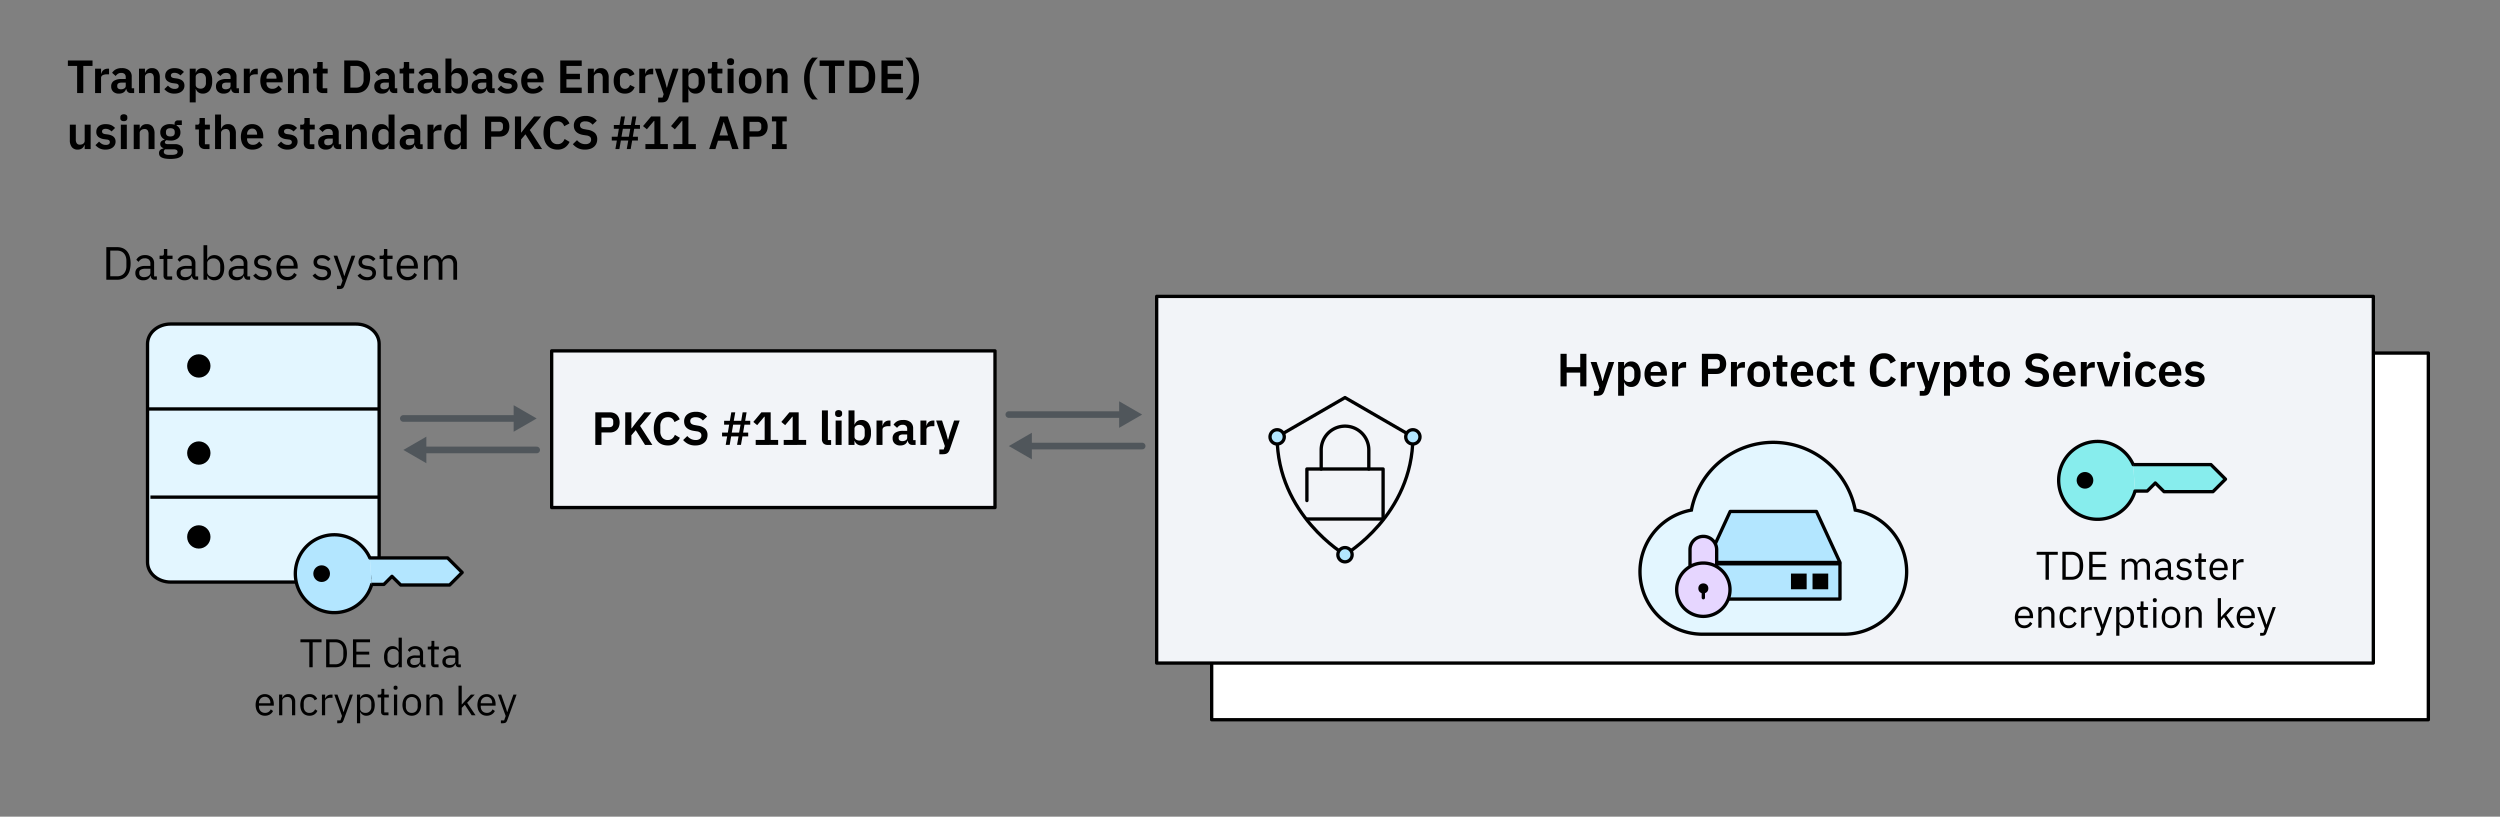 <svg xmlns="http://www.w3.org/2000/svg" width="750" height="245" viewBox="0 0 750 245"><rect x="0" y="0" width="750" height="245" fill="#808080" stroke="none"/><defs><style>.cls-1{fill:#e3f6ff;}.cls-1,.cls-10,.cls-11,.cls-12,.cls-2,.cls-3,.cls-4,.cls-5,.cls-6,.cls-7,.cls-9{stroke:#000;}.cls-1,.cls-2,.cls-6{stroke-miterlimit:10;}.cls-14,.cls-2,.cls-5{fill:none;}.cls-3{fill:#fff;}.cls-10,.cls-11,.cls-12,.cls-14,.cls-3,.cls-4,.cls-5,.cls-7,.cls-9{stroke-linejoin:round;}.cls-4{fill:#f2f4f8;}.cls-10,.cls-11,.cls-14,.cls-5,.cls-9{stroke-linecap:round;}.cls-10,.cls-6,.cls-7{fill:#b3e6ff;}.cls-8,.cls-9{fill:#e6d6ff;}.cls-11,.cls-12{fill:#87eded;}.cls-13{opacity:0.99;}.cls-14{stroke:#50565b;stroke-width:2px;}.cls-15{fill:#50565b;}</style></defs><title>pkcs_database</title><g id="Figure"><g id="Database"><path class="cls-1" d="M106.792,97.205H51.208c-3.837,0-6.948,2.666-6.948,5.955v65.509c0,3.289,3.111,5.955,6.948,5.955h55.583c3.837,0,6.948-2.666,6.948-5.955V103.161C113.74,99.872,110.629,97.205,106.792,97.205Z"/><line class="cls-2" x1="44" y1="122.689" x2="114" y2="122.689"/><line class="cls-2" x1="45.129" y1="149.141" x2="114" y2="149.141"/><circle cx="59.645" cy="109.786" r="3.5"/><circle cx="59.645" cy="135.915" r="3.5"/><circle cx="59.645" cy="161.076" r="3.5"/></g><rect class="cls-3" x="363.5" y="105.915" width="365" height="110"/><rect class="cls-4" x="347" y="88.915" width="365" height="110"/><rect class="cls-4" x="165.5" y="105.262" width="133" height="47"/><g id="HP_icon" data-name="HP icon"><line class="cls-5" x1="392.071" y1="155.701" x2="414.929" y2="155.701"/><polyline class="cls-5" points="414.929 155.701 414.929 140.701 392.071 140.701 392.071 150.165"/><path class="cls-5" d="M410.642,140.701v-5.715a7.142,7.142,0,1,0-14.284,0v5.715"/><path class="cls-5" d="M403.496,166.415s-20.353-11.932-20.353-35.357"/><path class="cls-5" d="M423.857,131.058c0,23.425-20.361,35.357-20.361,35.357"/><polyline class="cls-5" points="383.143 131.058 403.5 119.272 423.857 131.058"/><circle class="cls-6" cx="423.857" cy="131.058" r="2.143"/><circle class="cls-6" cx="383.143" cy="131.058" r="2.143"/><circle class="cls-6" cx="403.5" cy="166.415" r="2.143"/></g><path id="Cloud" class="cls-1" d="M532.021,132.706a25.024,25.024,0,0,0-24.599,20.32,18.768,18.768,0,0,0,3.303,37.236h42.541a18.768,18.768,0,0,0,3.303-37.236,25.024,25.024,0,0,0-19.869-19.869A25.704,25.704,0,0,0,532.021,132.706Z"/><g id="Hardware"><rect class="cls-7" x="511.995" y="169.131" width="40" height="10.588"/><polygon class="cls-7" points="551.995 168.739 511.995 168.739 519.054 153.444 544.936 153.444 551.995 168.739"/><rect x="537.289" y="172.072" width="4.706" height="4.706"/><rect x="543.759" y="172.072" width="4.706" height="4.706"/></g><g id="lock"><g id="lock-2" data-name="lock"><rect class="cls-8" x="507.4" y="167.715" width="7.2" height="2.4"/><path class="cls-9" d="M511,179.315v-2.8m-4-6.528v-5.072a4,4,0,1,1,8,0v5.072m1.6,1.216a8.198,8.198,0,0,0-1.6-1.216,7.999,7.999,0,0,0-8,0,8.198,8.198,0,0,0-1.6,1.216,8,8,0,1,0,11.2,0Z"/><circle cx="511" cy="176.515" r="1.5"/></g></g><g id="key"><path class="cls-10" d="M111.513,175.312a11.68,11.68,0,1,1-.555-7.935"/><circle cx="96.494" cy="172.096" r="2.5"/><polyline class="cls-7" points="110.958 167.377 134.281 167.377 138.647 171.743 134.884 175.505 120.22 175.505 117.591 172.9 115.179 175.312 111.513 175.312"/></g><g id="key-2" data-name="key"><path class="cls-11" d="M640.513,147.312a11.68,11.68,0,1,1-.555-7.935"/><circle cx="625.494" cy="144.096" r="2.5"/><polyline class="cls-12" points="639.958 139.377 663.281 139.377 667.647 143.743 663.884 147.505 649.22 147.505 646.591 144.9 644.179 147.312 640.513 147.312"/></g></g><g id="Line"><g class="cls-13"><line class="cls-14" x1="121" y1="125.54" x2="155.259" y2="125.54"/><polygon class="cls-15" points="154.092 129.529 161 125.54 154.092 121.55 154.092 129.529"/></g><line class="cls-14" x1="126.741" y1="134.984" x2="161" y2="134.984"/><polygon class="cls-15" points="127.908 138.973 121 134.984 127.908 130.995 127.908 138.973"/><g class="cls-13"><line class="cls-14" x1="302.647" y1="124.37" x2="336.906" y2="124.37"/><polygon class="cls-15" points="335.739 128.359 342.647 124.37 335.739 120.381 335.739 128.359"/></g><line class="cls-14" x1="308.388" y1="133.815" x2="342.647" y2="133.815"/><polygon class="cls-15" points="309.555 137.804 302.647 133.815 309.555 129.826 309.555 137.804"/></g><g id="Text"><path d="M474.07,111.785h-4.074v4.13h-1.848v-9.772h1.848v4.004H474.07v-4.004h1.848v9.772H474.07Z"/><path d="M482.582,108.607h1.68l-2.939,8.61a3.755,3.755,0,0,1-.316.679,1.691,1.691,0,0,1-.413.469,1.545,1.545,0,0,1-.574.266,3.239,3.239,0,0,1-.783.084h-1.078V117.273h1.316l.336-1.02-2.619-7.646H478.97l1.274,3.856.476,1.844h.084l.505-1.844Z"/><path d="M485.438,108.607h1.793v1.204h.055a1.843,1.843,0,0,1,.742-1.001,2.218,2.218,0,0,1,1.274-.371,2.5,2.5,0,0,1,2.136.987,4.662,4.662,0,0,1,.734,2.821,4.723,4.723,0,0,1-.734,2.842,2.493,2.493,0,0,1-2.136.994,2.149,2.149,0,0,1-1.267-.378,1.959,1.959,0,0,1-.75-1.008h-.055v4.018h-1.793Zm3.291,5.992a1.483,1.483,0,0,0,1.133-.462,1.748,1.748,0,0,0,.435-1.246v-1.26a1.774,1.774,0,0,0-.435-1.253,1.472,1.472,0,0,0-1.133-.469,1.734,1.734,0,0,0-1.072.322,1.018,1.018,0,0,0-.426.854v2.324a1.021,1.021,0,0,0,.426.882A1.786,1.786,0,0,0,488.728,114.599Z"/><path d="M496.792,116.083a3.644,3.644,0,0,1-1.449-.273,2.998,2.998,0,0,1-1.078-.77,3.434,3.434,0,0,1-.679-1.204,4.951,4.951,0,0,1-.238-1.589,5.008,5.008,0,0,1,.23-1.568,3.441,3.441,0,0,1,.666-1.197,2.949,2.949,0,0,1,1.063-.77,3.564,3.564,0,0,1,1.429-.273,3.482,3.482,0,0,1,1.483.294,2.867,2.867,0,0,1,1.036.798,3.454,3.454,0,0,1,.609,1.169,4.86,4.86,0,0,1,.203,1.421v.588H495.21v.181a1.788,1.788,0,0,0,.448,1.272,1.734,1.734,0,0,0,1.33.479,1.984,1.984,0,0,0,1.099-.278,3.136,3.136,0,0,0,.763-.709l.967,1.081a3.002,3.002,0,0,1-1.226.99A4.266,4.266,0,0,1,496.792,116.083Zm-.028-6.3a1.435,1.435,0,0,0-1.134.476,1.791,1.791,0,0,0-.42,1.232v.112h2.995v-.126a1.919,1.919,0,0,0-.37-1.225A1.285,1.285,0,0,0,496.764,109.783Z"/><path d="M501.65,115.915V108.607h1.791v1.512h.07a2.344,2.344,0,0,1,.217-.567,1.744,1.744,0,0,1,.385-.483,1.853,1.853,0,0,1,.567-.336,2.129,2.129,0,0,1,.763-.126h.393v1.694h-.56a2.807,2.807,0,0,0-1.371.266.924.924,0,0,0-.463.868v4.48Z"/><path d="M510.567,115.915v-9.772h4.396a3.216,3.216,0,0,1,1.211.217,2.57,2.57,0,0,1,.918.616,2.649,2.649,0,0,1,.574.959,4.006,4.006,0,0,1,0,2.471,2.656,2.656,0,0,1-.574.952,2.564,2.564,0,0,1-.918.616,3.216,3.216,0,0,1-1.211.217H512.416v3.724Zm1.849-5.32h2.379a1.181,1.181,0,0,0,.84-.287,1.062,1.062,0,0,0,.309-.819v-.644a1.039,1.039,0,0,0-.309-.812,1.201,1.201,0,0,0-.84-.28H512.416Z"/><path d="M519.289,115.915V108.607h1.793v1.512h.069a2.302,2.302,0,0,1,.218-.567,1.726,1.726,0,0,1,.385-.483,1.849,1.849,0,0,1,.566-.336,2.127,2.127,0,0,1,.764-.126h.392v1.694h-.56a2.816,2.816,0,0,0-1.373.266.925.925,0,0,0-.461.868v4.48Z"/><path d="M527.619,116.083a3.547,3.547,0,0,1-1.406-.266,2.913,2.913,0,0,1-1.065-.77,3.509,3.509,0,0,1-.679-1.211,4.948,4.948,0,0,1-.238-1.589,4.886,4.886,0,0,1,.238-1.582,3.442,3.442,0,0,1,.679-1.197,2.947,2.947,0,0,1,1.065-.763,3.549,3.549,0,0,1,1.406-.266,3.602,3.602,0,0,1,1.414.266,2.939,2.939,0,0,1,1.071.763,3.442,3.442,0,0,1,.679,1.197,4.886,4.886,0,0,1,.238,1.582,4.948,4.948,0,0,1-.238,1.589,3.509,3.509,0,0,1-.679,1.211,2.905,2.905,0,0,1-1.071.77A3.6,3.6,0,0,1,527.619,116.083Zm0-1.442a1.461,1.461,0,0,0,1.121-.434,1.805,1.805,0,0,0,.405-1.274v-1.358a1.784,1.784,0,0,0-.405-1.26,1.462,1.462,0,0,0-1.121-.434,1.44,1.44,0,0,0-1.105.434,1.775,1.775,0,0,0-.406,1.26v1.358a1.796,1.796,0,0,0,.406,1.274A1.439,1.439,0,0,0,527.619,114.641Z"/><path d="M534.829,115.915a1.911,1.911,0,0,1-1.407-.481,1.858,1.858,0,0,1-.482-1.376v-4.009h-1.078V108.607h.561a.669.669,0,0,0,.553-.189.916.916,0,0,0,.146-.567V106.605h1.61v2.002h1.497v1.442h-1.497v4.424h1.386v1.442Z"/><path d="M540.682,116.083a3.641,3.641,0,0,1-1.449-.273,2.98,2.98,0,0,1-1.078-.77,3.42,3.42,0,0,1-.68-1.204,5.421,5.421,0,0,1-.007-3.157,3.439,3.439,0,0,1,.665-1.197,2.952,2.952,0,0,1,1.065-.77,3.563,3.563,0,0,1,1.428-.273,3.484,3.484,0,0,1,1.484.294,2.854,2.854,0,0,1,1.035.798,3.421,3.421,0,0,1,.609,1.169,4.86,4.86,0,0,1,.203,1.421v.588H539.1v.181a1.787,1.787,0,0,0,.447,1.272,1.734,1.734,0,0,0,1.33.479,1.987,1.987,0,0,0,1.1-.278,3.117,3.117,0,0,0,.762-.709l.967,1.081a3.007,3.007,0,0,1-1.225.99A4.267,4.267,0,0,1,540.682,116.083Zm-.029-6.3a1.433,1.433,0,0,0-1.133.476,1.787,1.787,0,0,0-.42,1.232v.112h2.995v-.126a1.924,1.924,0,0,0-.37-1.225A1.288,1.288,0,0,0,540.652,109.783Z"/><path d="M548.423,116.083a3.679,3.679,0,0,1-1.442-.266,2.783,2.783,0,0,1-1.057-.77,3.444,3.444,0,0,1-.65-1.211,5.215,5.215,0,0,1-.225-1.589,5.149,5.149,0,0,1,.225-1.582,3.377,3.377,0,0,1,.65-1.197,2.814,2.814,0,0,1,1.057-.763,3.681,3.681,0,0,1,1.442-.266,3.182,3.182,0,0,1,1.827.49,2.752,2.752,0,0,1,1.043,1.358l-1.471.658a1.524,1.524,0,0,0-.469-.763,1.361,1.361,0,0,0-.931-.301,1.341,1.341,0,0,0-1.127.476,1.972,1.972,0,0,0-.371,1.246v1.33a1.94,1.94,0,0,0,.371,1.239,1.348,1.348,0,0,0,1.127.469,1.398,1.398,0,0,0,.994-.329,2.253,2.253,0,0,0,.546-.819l1.372.658a2.871,2.871,0,0,1-1.107,1.449A3.237,3.237,0,0,1,548.423,116.083Z"/><path d="M555.003,115.915a1.911,1.911,0,0,1-1.407-.481,1.858,1.858,0,0,1-.482-1.376v-4.009h-1.078V108.607h.56a.669.669,0,0,0,.553-.189.916.916,0,0,0,.146-.567V106.605h1.61v2.002h1.497v1.442h-1.497v4.424h1.386v1.442Z"/><path d="M565.167,116.083a4.6,4.6,0,0,1-1.743-.315,3.484,3.484,0,0,1-1.33-.945,4.29,4.29,0,0,1-.848-1.561,7.22,7.22,0,0,1-.293-2.163,7.502,7.502,0,0,1,.293-2.191,4.481,4.481,0,0,1,.848-1.61,3.594,3.594,0,0,1,1.33-.987,4.343,4.343,0,0,1,1.743-.336,3.953,3.953,0,0,1,2.184.56,3.837,3.837,0,0,1,1.386,1.694l-1.582.84a2.22,2.22,0,0,0-.685-1.057,1.965,1.965,0,0,0-1.302-.399,2.07,2.07,0,0,0-1.645.7,2.889,2.889,0,0,0-.608,1.96v1.54a2.829,2.829,0,0,0,.608,1.953,2.099,2.099,0,0,0,1.645.679,2.007,2.007,0,0,0,1.351-.448,2.581,2.581,0,0,0,.763-1.106l1.498.882a4.304,4.304,0,0,1-1.414,1.701A3.779,3.779,0,0,1,565.167,116.083Z"/><path d="M570.249,115.915V108.607h1.792v1.512h.07a2.264,2.264,0,0,1,.217-.567,1.726,1.726,0,0,1,.385-.483,1.841,1.841,0,0,1,.567-.336,2.125,2.125,0,0,1,.763-.126h.392v1.694h-.56a2.812,2.812,0,0,0-1.372.266.925.925,0,0,0-.462.868v4.48Z"/><path d="M580.342,108.607h1.681l-2.941,8.61a3.749,3.749,0,0,1-.314.679,1.707,1.707,0,0,1-.413.469,1.558,1.558,0,0,1-.574.266,3.249,3.249,0,0,1-.784.084H575.918V117.273h1.316l.336-1.02-2.618-7.646h1.778l1.273,3.856.477,1.844h.084l.504-1.844Z"/><path d="M583.198,108.607h1.792v1.204h.056a1.838,1.838,0,0,1,.742-1.001,2.215,2.215,0,0,1,1.274-.371,2.498,2.498,0,0,1,2.135.987,4.656,4.656,0,0,1,.734,2.821,4.717,4.717,0,0,1-.734,2.842,2.491,2.491,0,0,1-2.135.994,2.152,2.152,0,0,1-1.268-.378,1.957,1.957,0,0,1-.749-1.008H584.99v4.018h-1.792Zm3.29,5.992a1.484,1.484,0,0,0,1.134-.462,1.747,1.747,0,0,0,.434-1.246v-1.26a1.774,1.774,0,0,0-.434-1.253,1.473,1.473,0,0,0-1.134-.469,1.731,1.731,0,0,0-1.071.322,1.016,1.016,0,0,0-.427.854v2.324a1.019,1.019,0,0,0,.427.882A1.783,1.783,0,0,0,586.488,114.599Z"/><path d="M593.797,115.915a1.911,1.911,0,0,1-1.407-.481,1.859,1.859,0,0,1-.483-1.376v-4.009h-1.078V108.607h.561a.668.668,0,0,0,.553-.189.916.916,0,0,0,.147-.567V106.605h1.609v2.002h1.498v1.442h-1.498v4.424h1.387v1.442Z"/><path d="M599.592,116.083a3.548,3.548,0,0,1-1.406-.266,2.912,2.912,0,0,1-1.064-.77,3.507,3.507,0,0,1-.679-1.211,4.948,4.948,0,0,1-.238-1.589,4.886,4.886,0,0,1,.238-1.582,3.441,3.441,0,0,1,.679-1.197,2.946,2.946,0,0,1,1.064-.763,3.55,3.55,0,0,1,1.406-.266,3.603,3.603,0,0,1,1.414.266,2.938,2.938,0,0,1,1.071.763,3.441,3.441,0,0,1,.679,1.197,4.888,4.888,0,0,1,.238,1.582,4.951,4.951,0,0,1-.238,1.589,3.508,3.508,0,0,1-.679,1.211,2.904,2.904,0,0,1-1.071.77A3.601,3.601,0,0,1,599.592,116.083Zm0-1.442a1.457,1.457,0,0,0,1.12-.434,1.801,1.801,0,0,0,.406-1.274v-1.358a1.78,1.78,0,0,0-.406-1.26,1.459,1.459,0,0,0-1.12-.434,1.44,1.44,0,0,0-1.105.434,1.78,1.78,0,0,0-.406,1.26v1.358a1.801,1.801,0,0,0,.406,1.274A1.439,1.439,0,0,0,599.592,114.641Z"/><path d="M611.029,116.083a4.634,4.634,0,0,1-2.135-.449,4.962,4.962,0,0,1-1.505-1.178l1.246-1.206a3.572,3.572,0,0,0,1.127.89,3.089,3.089,0,0,0,1.379.305,1.946,1.946,0,0,0,1.288-.368,1.235,1.235,0,0,0,.434-.993,1.128,1.128,0,0,0-.279-.792,1.885,1.885,0,0,0-1.05-.444l-.925-.139q-2.925-.463-2.926-2.846a2.821,2.821,0,0,1,.245-1.191,2.537,2.537,0,0,1,.707-.911,3.269,3.269,0,0,1,1.113-.582,4.953,4.953,0,0,1,1.477-.203,4.752,4.752,0,0,1,1.933.365,3.792,3.792,0,0,1,1.413,1.08l-1.26,1.192a2.887,2.887,0,0,0-.882-.722,2.736,2.736,0,0,0-1.302-.277,1.986,1.986,0,0,0-1.197.298,1.138,1.138,0,0,0-.077,1.658,2.271,2.271,0,0,0,1.036.389l.91.168a4.18,4.18,0,0,1,2.191.946,2.512,2.512,0,0,1,.706,1.899,3.174,3.174,0,0,1-.244,1.269,2.744,2.744,0,0,1-.715.981,3.257,3.257,0,0,1-1.147.638A4.979,4.979,0,0,1,611.029,116.083Z"/><path d="M619.388,116.083a3.644,3.644,0,0,1-1.449-.273,2.997,2.997,0,0,1-1.078-.77,3.433,3.433,0,0,1-.679-1.204,5.423,5.423,0,0,1-.007-3.157,3.408,3.408,0,0,1,.665-1.197,2.949,2.949,0,0,1,1.063-.77,3.567,3.567,0,0,1,1.428-.273,3.484,3.484,0,0,1,1.484.294,2.857,2.857,0,0,1,1.036.798,3.454,3.454,0,0,1,.609,1.169,4.86,4.86,0,0,1,.202,1.421v.588h-4.857v.181a1.788,1.788,0,0,0,.448,1.272,1.73,1.73,0,0,0,1.329.479,1.985,1.985,0,0,0,1.1-.278,3.136,3.136,0,0,0,.763-.709l.966,1.081a3.006,3.006,0,0,1-1.225.99A4.263,4.263,0,0,1,619.388,116.083Zm-.028-6.3a1.436,1.436,0,0,0-1.134.476,1.791,1.791,0,0,0-.42,1.232v.112h2.996v-.126a1.919,1.919,0,0,0-.371-1.225A1.286,1.286,0,0,0,619.359,109.783Z"/><path d="M624.246,115.915V108.607h1.792v1.512h.07a2.264,2.264,0,0,1,.217-.567,1.726,1.726,0,0,1,.385-.483,1.842,1.842,0,0,1,.567-.336,2.126,2.126,0,0,1,.763-.126h.392v1.694h-.559a2.811,2.811,0,0,0-1.372.266.925.925,0,0,0-.462.868v4.48Z"/><path d="M631.427,115.915l-2.436-7.308h1.764l1.022,3.15.714,2.604h.098l.715-2.604.993-3.15h1.708l-2.449,7.308Z"/><path d="M638.091,107.543a1.087,1.087,0,0,1-.805-.252.887.887,0,0,1-.245-.644v-.28a.887.887,0,0,1,.245-.644,1.401,1.401,0,0,1,1.603,0,.872.872,0,0,1,.252.644v.28a.872.872,0,0,1-.252.644A1.094,1.094,0,0,1,638.091,107.543Zm-.895,1.064h1.792v7.308h-1.792Z"/><path d="M643.943,116.083a3.686,3.686,0,0,1-1.442-.266,2.784,2.784,0,0,1-1.057-.77,3.46,3.46,0,0,1-.651-1.211,5.247,5.247,0,0,1-.224-1.589,5.181,5.181,0,0,1,.224-1.582,3.393,3.393,0,0,1,.651-1.197,2.815,2.815,0,0,1,1.057-.763,3.687,3.687,0,0,1,1.442-.266,3.182,3.182,0,0,1,1.827.49,2.752,2.752,0,0,1,1.043,1.358l-1.47.658a1.519,1.519,0,0,0-.47-.763,1.361,1.361,0,0,0-.931-.301,1.341,1.341,0,0,0-1.127.476,1.972,1.972,0,0,0-.371,1.246v1.33a1.94,1.94,0,0,0,.371,1.239,1.348,1.348,0,0,0,1.127.469,1.396,1.396,0,0,0,.994-.329,2.253,2.253,0,0,0,.546-.819l1.372.658A2.871,2.871,0,0,1,645.749,115.6,3.24,3.24,0,0,1,643.943,116.083Z"/><path d="M651.125,116.083a3.644,3.644,0,0,1-1.449-.273,2.997,2.997,0,0,1-1.078-.77,3.433,3.433,0,0,1-.679-1.204,5.423,5.423,0,0,1-.007-3.157,3.408,3.408,0,0,1,.665-1.197,2.949,2.949,0,0,1,1.063-.77,3.567,3.567,0,0,1,1.428-.273,3.484,3.484,0,0,1,1.484.294,2.857,2.857,0,0,1,1.036.798,3.454,3.454,0,0,1,.609,1.169,4.86,4.86,0,0,1,.202,1.421v.588H649.543v.181a1.788,1.788,0,0,0,.448,1.272,1.73,1.73,0,0,0,1.329.479,1.985,1.985,0,0,0,1.1-.278,3.136,3.136,0,0,0,.763-.709l.966,1.081a3.006,3.006,0,0,1-1.225.99A4.263,4.263,0,0,1,651.125,116.083Zm-.028-6.3a1.436,1.436,0,0,0-1.134.476,1.791,1.791,0,0,0-.42,1.232v.112h2.996v-.126a1.919,1.919,0,0,0-.371-1.225A1.286,1.286,0,0,0,651.097,109.783Z"/><path d="M658.377,116.083a3.923,3.923,0,0,1-1.764-.357,4.054,4.054,0,0,1-1.26-.987l1.092-1.065a3.312,3.312,0,0,0,.889.728,2.267,2.267,0,0,0,1.113.266,1.525,1.525,0,0,0,.931-.224.738.738,0,0,0,.287-.616.663.663,0,0,0-.203-.511,1.288,1.288,0,0,0-.692-.259l-.729-.098a3.465,3.465,0,0,1-1.812-.679,1.891,1.891,0,0,1-.623-1.533,2.285,2.285,0,0,1,.195-.959,2.033,2.033,0,0,1,.56-.728,2.562,2.562,0,0,1,.875-.462,3.783,3.783,0,0,1,1.141-.161,5.212,5.212,0,0,1,.945.077,3.415,3.415,0,0,1,.749.224,2.916,2.916,0,0,1,.616.364,5.931,5.931,0,0,1,.546.483l-1.05,1.05a2.774,2.774,0,0,0-.77-.56,2.158,2.158,0,0,0-.98-.224,1.352,1.352,0,0,0-.848.21.67.67,0,0,0-.259.546.694.694,0,0,0,.217.553,1.504,1.504,0,0,0,.735.273l.742.098q2.366.336,2.366,2.156a2.174,2.174,0,0,1-.218.973,2.217,2.217,0,0,1-.608.756,2.888,2.888,0,0,1-.945.49A4.116,4.116,0,0,1,658.377,116.083Z"/><path d="M24.984,19.781v8.134H23.136V19.781H20.364V18.143h7.392v1.638Z"/><path d="M28.526,27.915V20.607h1.792v1.512h.07a2.321,2.321,0,0,1,.217-.567,1.734,1.734,0,0,1,.385-.483,1.851,1.851,0,0,1,.567-.336,2.129,2.129,0,0,1,.763-.126h.392v1.694h-.56a2.811,2.811,0,0,0-1.372.266.925.925,0,0,0-.462.868v4.48Z"/><path d="M39.25,27.915a1.259,1.259,0,0,1-.931-.343,1.574,1.574,0,0,1-.427-.917h-.084a1.716,1.716,0,0,1-.742,1.071,2.531,2.531,0,0,1-1.386.357,2.367,2.367,0,0,1-1.722-.586,2.081,2.081,0,0,1-.602-1.563,1.893,1.893,0,0,1,.812-1.681,4.089,4.089,0,0,1,2.31-.551h1.246V23.169a1.321,1.321,0,0,0-.322-.952,1.385,1.385,0,0,0-1.036-.336,1.72,1.72,0,0,0-1.015.273,2.699,2.699,0,0,0-.651.651l-1.064-.958a3.088,3.088,0,0,1,1.078-1.02,3.544,3.544,0,0,1,1.778-.388,3.342,3.342,0,0,1,2.254.67,2.42,2.42,0,0,1,.77,1.928v3.436h.728v1.442Zm-2.968-1.134a1.884,1.884,0,0,0,1.022-.264.863.863,0,0,0,.42-.779v-.96H36.576q-1.4,0-1.4.89v.236a.772.772,0,0,0,.287.66A1.341,1.341,0,0,0,36.282,26.781Z"/><path d="M41.7,27.915V20.607h1.792v1.218h.07a2.342,2.342,0,0,1,.707-.987,2.041,2.041,0,0,1,1.337-.399,2.107,2.107,0,0,1,1.736.742,3.28,3.28,0,0,1,.602,2.114v4.62h-1.792v-4.438a2.025,2.025,0,0,0-.28-1.176,1.058,1.058,0,0,0-.924-.392,1.897,1.897,0,0,0-.539.077,1.512,1.512,0,0,0-.462.224,1.168,1.168,0,0,0-.329.364.999.999,0,0,0-.126.511v4.83Z"/><path d="M52.326,28.083a3.924,3.924,0,0,1-1.764-.357,4.061,4.061,0,0,1-1.26-.987l1.092-1.065a3.298,3.298,0,0,0,.889.728,2.264,2.264,0,0,0,1.113.266,1.526,1.526,0,0,0,.931-.224.739.739,0,0,0,.287-.616.664.664,0,0,0-.203-.511,1.293,1.293,0,0,0-.693-.259L51.99,24.961a3.468,3.468,0,0,1-1.813-.679,1.893,1.893,0,0,1-.623-1.533,2.271,2.271,0,0,1,.196-.959,2.032,2.032,0,0,1,.56-.728,2.566,2.566,0,0,1,.875-.462,3.782,3.782,0,0,1,1.141-.161,5.205,5.205,0,0,1,.945.077,3.424,3.424,0,0,1,.749.224,2.889,2.889,0,0,1,.616.364,5.918,5.918,0,0,1,.546.483l-1.05,1.05a2.77,2.77,0,0,0-.77-.56,2.159,2.159,0,0,0-.98-.224,1.349,1.349,0,0,0-.847.21.67.67,0,0,0-.259.546.692.692,0,0,0,.217.553,1.503,1.503,0,0,0,.735.273l.742.098q2.366.336,2.366,2.156a2.175,2.175,0,0,1-.217.973,2.223,2.223,0,0,1-.609.756,2.877,2.877,0,0,1-.945.49A4.112,4.112,0,0,1,52.326,28.083Z"/><path d="M56.918,20.607H58.71v1.204h.056a1.84,1.84,0,0,1,.742-1.001,2.214,2.214,0,0,1,1.274-.371,2.499,2.499,0,0,1,2.135.987,4.659,4.659,0,0,1,.735,2.821,4.72,4.72,0,0,1-.735,2.842,2.491,2.491,0,0,1-2.135.994,2.151,2.151,0,0,1-1.267-.378,1.956,1.956,0,0,1-.749-1.008H58.71v4.018H56.918Zm3.29,5.992a1.486,1.486,0,0,0,1.134-.462,1.747,1.747,0,0,0,.434-1.246v-1.26a1.773,1.773,0,0,0-.434-1.253,1.474,1.474,0,0,0-1.134-.469,1.73,1.73,0,0,0-1.071.322,1.018,1.018,0,0,0-.427.854v2.324a1.021,1.021,0,0,0,.427.882A1.782,1.782,0,0,0,60.208,26.599Z"/><path d="M70.693,27.915a1.259,1.259,0,0,1-.931-.343,1.574,1.574,0,0,1-.427-.917h-.084a1.717,1.717,0,0,1-.742,1.071,2.532,2.532,0,0,1-1.386.357,2.367,2.367,0,0,1-1.722-.586,2.082,2.082,0,0,1-.602-1.563,1.893,1.893,0,0,1,.812-1.681,4.089,4.089,0,0,1,2.31-.551h1.246V23.169a1.321,1.321,0,0,0-.322-.952,1.384,1.384,0,0,0-1.036-.336,1.72,1.72,0,0,0-1.015.273,2.699,2.699,0,0,0-.651.651l-1.064-.958a3.089,3.089,0,0,1,1.078-1.02,3.545,3.545,0,0,1,1.778-.388,3.343,3.343,0,0,1,2.254.67,2.42,2.42,0,0,1,.77,1.928v3.436h.728v1.442Zm-2.968-1.134a1.884,1.884,0,0,0,1.022-.264.863.863,0,0,0,.42-.779v-.96H68.019q-1.4,0-1.4.89v.236a.772.772,0,0,0,.287.66A1.342,1.342,0,0,0,67.725,26.781Z"/><path d="M73.144,27.915V20.607h1.792v1.512h.07a2.317,2.317,0,0,1,.217-.567,1.732,1.732,0,0,1,.385-.483,1.851,1.851,0,0,1,.567-.336,2.128,2.128,0,0,1,.763-.126H77.33v1.694h-.56a2.811,2.811,0,0,0-1.372.266.925.925,0,0,0-.462.868v4.48Z"/><path d="M81.53,28.083a3.646,3.646,0,0,1-1.449-.273,2.998,2.998,0,0,1-1.078-.77,3.434,3.434,0,0,1-.679-1.204,5.426,5.426,0,0,1-.007-3.157,3.439,3.439,0,0,1,.665-1.197,2.951,2.951,0,0,1,1.064-.77,3.566,3.566,0,0,1,1.428-.273,3.481,3.481,0,0,1,1.484.294,2.863,2.863,0,0,1,1.036.798A3.444,3.444,0,0,1,84.603,22.7a4.844,4.844,0,0,1,.203,1.421v.588H79.948V24.89a1.788,1.788,0,0,0,.448,1.272,1.734,1.734,0,0,0,1.33.479,1.984,1.984,0,0,0,1.099-.278,3.127,3.127,0,0,0,.763-.709l.966,1.081a3.004,3.004,0,0,1-1.225.99A4.264,4.264,0,0,1,81.53,28.083Zm-.028-6.3a1.435,1.435,0,0,0-1.134.476,1.791,1.791,0,0,0-.42,1.232v.112h2.996v-.126a1.919,1.919,0,0,0-.371-1.225A1.286,1.286,0,0,0,81.501,21.783Z"/><path d="M86.388,27.915V20.607H88.18v1.218h.07a2.343,2.343,0,0,1,.707-.987,2.042,2.042,0,0,1,1.337-.399,2.107,2.107,0,0,1,1.736.742,3.28,3.28,0,0,1,.602,2.114v4.62H90.839v-4.438a2.025,2.025,0,0,0-.28-1.176,1.058,1.058,0,0,0-.924-.392,1.896,1.896,0,0,0-.539.077,1.512,1.512,0,0,0-.462.224,1.167,1.167,0,0,0-.329.364.999.999,0,0,0-.126.511v4.83Z"/><path d="M96.901,27.915a1.91,1.91,0,0,1-1.407-.481,1.859,1.859,0,0,1-.483-1.376V22.049H93.934V20.607h.56a.668.668,0,0,0,.553-.189.914.914,0,0,0,.147-.567V18.605h1.61v2.002h1.498v1.442H96.804v4.424H98.19v1.442Z"/><path d="M103.271,18.143h3.556a4.662,4.662,0,0,1,1.729.308,3.524,3.524,0,0,1,1.33.917,4.171,4.171,0,0,1,.854,1.526,6.866,6.866,0,0,1,.301,2.135,6.87,6.87,0,0,1-.301,2.135,4.172,4.172,0,0,1-.854,1.526,3.525,3.525,0,0,1-1.33.917,4.654,4.654,0,0,1-1.729.308H103.271Zm3.556,8.134a2.223,2.223,0,0,0,1.645-.609,2.546,2.546,0,0,0,.609-1.869v-1.54a2.545,2.545,0,0,0-.609-1.869,2.223,2.223,0,0,0-1.645-.609h-1.708v6.496Z"/><path d="M118.182,27.915a1.259,1.259,0,0,1-.932-.343,1.583,1.583,0,0,1-.428-.917h-.084a1.707,1.707,0,0,1-.742,1.071,2.526,2.526,0,0,1-1.385.357,2.367,2.367,0,0,1-1.722-.586,2.082,2.082,0,0,1-.602-1.563,1.893,1.893,0,0,1,.812-1.681,4.089,4.089,0,0,1,2.31-.551h1.245V23.169a1.329,1.329,0,0,0-.32-.952,1.386,1.386,0,0,0-1.037-.336,1.72,1.72,0,0,0-1.015.273,2.699,2.699,0,0,0-.651.651l-1.064-.958a3.089,3.089,0,0,1,1.078-1.02,3.545,3.545,0,0,1,1.778-.388,3.344,3.344,0,0,1,2.255.67,2.424,2.424,0,0,1,.77,1.928v3.436h.729v1.442Zm-2.969-1.134a1.881,1.881,0,0,0,1.022-.264.86.86,0,0,0,.42-.779v-.96h-1.147q-1.4,0-1.4.89v.236a.772.772,0,0,0,.287.66A1.342,1.342,0,0,0,115.213,26.781Z"/><path d="M122.857,27.915a1.911,1.911,0,0,1-1.407-.481,1.859,1.859,0,0,1-.483-1.376V22.049h-1.078V20.607h.56a.668.668,0,0,0,.553-.189.917.917,0,0,0,.147-.567V18.605h1.609v2.002h1.498v1.442h-1.498v4.424h1.387v1.442Z"/><path d="M131.186,27.915a1.256,1.256,0,0,1-.931-.343,1.578,1.578,0,0,1-.428-.917h-.084a1.711,1.711,0,0,1-.742,1.071,2.529,2.529,0,0,1-1.386.357,2.367,2.367,0,0,1-1.722-.586,2.082,2.082,0,0,1-.603-1.563,1.894,1.894,0,0,1,.812-1.681,4.089,4.089,0,0,1,2.31-.551H129.66V23.169a1.325,1.325,0,0,0-.321-.952,1.385,1.385,0,0,0-1.036-.336,1.724,1.724,0,0,0-1.016.273,2.688,2.688,0,0,0-.65.651l-1.064-.958a3.083,3.083,0,0,1,1.078-1.02,3.546,3.546,0,0,1,1.778-.388,3.341,3.341,0,0,1,2.254.67,2.421,2.421,0,0,1,.769,1.928v3.436h.729v1.442Zm-2.968-1.134a1.885,1.885,0,0,0,1.021-.264.862.862,0,0,0,.42-.779v-.96h-1.147q-1.4,0-1.4.89v.236a.772.772,0,0,0,.287.66A1.341,1.341,0,0,0,128.219,26.781Z"/><path d="M133.637,17.555h1.792v4.256h.056a1.837,1.837,0,0,1,.742-1.001,2.215,2.215,0,0,1,1.274-.371,2.498,2.498,0,0,1,2.135.987,4.655,4.655,0,0,1,.734,2.821,4.716,4.716,0,0,1-.734,2.842,2.491,2.491,0,0,1-2.135.994,2.152,2.152,0,0,1-1.268-.378,1.957,1.957,0,0,1-.749-1.008h-.056v1.218h-1.792Zm3.29,9.044a1.484,1.484,0,0,0,1.134-.462,1.747,1.747,0,0,0,.434-1.246v-1.26a1.773,1.773,0,0,0-.434-1.253,1.472,1.472,0,0,0-1.134-.469,1.731,1.731,0,0,0-1.071.322,1.016,1.016,0,0,0-.427.854v2.324a1.019,1.019,0,0,0,.427.882A1.783,1.783,0,0,0,136.927,26.599Z"/><path d="M147.413,27.915a1.257,1.257,0,0,1-.931-.343,1.577,1.577,0,0,1-.428-.917h-.084a1.711,1.711,0,0,1-.742,1.071,2.528,2.528,0,0,1-1.386.357,2.367,2.367,0,0,1-1.722-.586,2.082,2.082,0,0,1-.603-1.563,1.894,1.894,0,0,1,.812-1.681,4.089,4.089,0,0,1,2.31-.551h1.246V23.169a1.325,1.325,0,0,0-.321-.952,1.385,1.385,0,0,0-1.036-.336,1.724,1.724,0,0,0-1.016.273,2.684,2.684,0,0,0-.65.651l-1.065-.958a3.084,3.084,0,0,1,1.078-1.02,3.546,3.546,0,0,1,1.778-.388,3.341,3.341,0,0,1,2.254.67,2.421,2.421,0,0,1,.769,1.928v3.436h.729v1.442Zm-2.968-1.134a1.886,1.886,0,0,0,1.022-.264.862.862,0,0,0,.42-.779v-.96h-1.147q-1.4,0-1.4.89v.236a.772.772,0,0,0,.287.66A1.341,1.341,0,0,0,144.445,26.781Z"/><path d="M152.256,28.083a3.923,3.923,0,0,1-1.764-.357,4.054,4.054,0,0,1-1.26-.987l1.092-1.065a3.312,3.312,0,0,0,.889.728,2.268,2.268,0,0,0,1.113.266,1.525,1.525,0,0,0,.931-.224.738.738,0,0,0,.287-.616.663.663,0,0,0-.203-.511,1.288,1.288,0,0,0-.692-.259l-.729-.098a3.465,3.465,0,0,1-1.812-.679,1.891,1.891,0,0,1-.623-1.533,2.285,2.285,0,0,1,.195-.959,2.033,2.033,0,0,1,.56-.728,2.562,2.562,0,0,1,.875-.462,3.784,3.784,0,0,1,1.141-.161,5.211,5.211,0,0,1,.945.077,3.415,3.415,0,0,1,.749.224,2.916,2.916,0,0,1,.616.364,5.931,5.931,0,0,1,.546.483l-1.05,1.05a2.774,2.774,0,0,0-.77-.56,2.158,2.158,0,0,0-.98-.224,1.352,1.352,0,0,0-.848.21.67.67,0,0,0-.259.546.694.694,0,0,0,.217.553,1.503,1.503,0,0,0,.735.273l.742.098q2.366.336,2.366,2.156a2.174,2.174,0,0,1-.218.973,2.217,2.217,0,0,1-.608.756,2.888,2.888,0,0,1-.945.49A4.116,4.116,0,0,1,152.256,28.083Z"/><path d="M159.803,28.083a3.644,3.644,0,0,1-1.449-.273,2.997,2.997,0,0,1-1.078-.77,3.432,3.432,0,0,1-.679-1.204,5.422,5.422,0,0,1-.007-3.157,3.408,3.408,0,0,1,.665-1.197,2.947,2.947,0,0,1,1.063-.77,3.566,3.566,0,0,1,1.428-.273,3.484,3.484,0,0,1,1.484.294,2.858,2.858,0,0,1,1.036.798A3.456,3.456,0,0,1,162.876,22.7a4.864,4.864,0,0,1,.202,1.421v.588h-4.857V24.89a1.788,1.788,0,0,0,.448,1.272,1.73,1.73,0,0,0,1.329.479,1.985,1.985,0,0,0,1.1-.278,3.139,3.139,0,0,0,.763-.709l.966,1.081a3.007,3.007,0,0,1-1.225.99A4.264,4.264,0,0,1,159.803,28.083Zm-.028-6.3a1.436,1.436,0,0,0-1.134.476,1.791,1.791,0,0,0-.42,1.232v.112h2.996v-.126a1.919,1.919,0,0,0-.371-1.225A1.286,1.286,0,0,0,159.774,21.783Z"/><path d="M168.076,27.915v-9.772h6.439v1.638h-4.592V22.147h4.06v1.638h-4.06v2.492h4.592v1.638Z"/><path d="M176.364,27.915V20.607h1.792v1.218h.07a2.329,2.329,0,0,1,.707-.987,2.041,2.041,0,0,1,1.337-.399,2.105,2.105,0,0,1,1.735.742,3.277,3.277,0,0,1,.603,2.114v4.62h-1.792v-4.438a2.024,2.024,0,0,0-.28-1.176,1.058,1.058,0,0,0-.924-.392,1.903,1.903,0,0,0-.539.077,1.514,1.514,0,0,0-.462.224,1.169,1.169,0,0,0-.329.364.999.999,0,0,0-.126.511v4.83Z"/><path d="M187.481,28.083a3.686,3.686,0,0,1-1.442-.266,2.784,2.784,0,0,1-1.057-.77,3.46,3.46,0,0,1-.651-1.211,5.247,5.247,0,0,1-.224-1.589,5.181,5.181,0,0,1,.224-1.582,3.393,3.393,0,0,1,.651-1.197,2.815,2.815,0,0,1,1.057-.763,3.688,3.688,0,0,1,1.442-.266,3.182,3.182,0,0,1,1.827.49,2.752,2.752,0,0,1,1.043,1.358l-1.47.658a1.519,1.519,0,0,0-.47-.763,1.361,1.361,0,0,0-.931-.301,1.341,1.341,0,0,0-1.127.476,1.972,1.972,0,0,0-.371,1.246v1.33a1.94,1.94,0,0,0,.371,1.239,1.348,1.348,0,0,0,1.127.469,1.396,1.396,0,0,0,.994-.329,2.253,2.253,0,0,0,.546-.819l1.372.658A2.871,2.871,0,0,1,189.286,27.6,3.239,3.239,0,0,1,187.481,28.083Z"/><path d="M191.778,27.915V20.607h1.792v1.512h.07a2.264,2.264,0,0,1,.217-.567,1.726,1.726,0,0,1,.385-.483,1.841,1.841,0,0,1,.567-.336,2.125,2.125,0,0,1,.763-.126h.392v1.694h-.56a2.812,2.812,0,0,0-1.372.266.925.925,0,0,0-.462.868v4.48Z"/><path d="M201.871,20.607h1.681l-2.94,8.61a3.749,3.749,0,0,1-.314.679,1.707,1.707,0,0,1-.413.469,1.558,1.558,0,0,1-.574.266,3.249,3.249,0,0,1-.784.084h-1.078V29.273h1.316l.336-1.02-2.618-7.646H198.26l1.273,3.856.477,1.844h.084l.504-1.844Z"/><path d="M204.727,20.607h1.792v1.204h.056a1.838,1.838,0,0,1,.742-1.001,2.215,2.215,0,0,1,1.274-.371,2.498,2.498,0,0,1,2.135.987,4.656,4.656,0,0,1,.734,2.821,4.717,4.717,0,0,1-.734,2.842,2.491,2.491,0,0,1-2.135.994,2.152,2.152,0,0,1-1.268-.378,1.957,1.957,0,0,1-.749-1.008H206.52v4.018h-1.792Zm3.29,5.992a1.484,1.484,0,0,0,1.134-.462,1.747,1.747,0,0,0,.434-1.246v-1.26a1.774,1.774,0,0,0-.434-1.253,1.473,1.473,0,0,0-1.134-.469,1.731,1.731,0,0,0-1.071.322,1.016,1.016,0,0,0-.427.854v2.324a1.019,1.019,0,0,0,.427.882A1.783,1.783,0,0,0,208.018,26.599Z"/><path d="M215.326,27.915a1.911,1.911,0,0,1-1.407-.481,1.859,1.859,0,0,1-.483-1.376V22.049h-1.078V20.607h.561a.668.668,0,0,0,.553-.189.916.916,0,0,0,.147-.567V18.605h1.609v2.002h1.498v1.442h-1.498v4.424h1.387v1.442Z"/><path d="M219.175,19.543a1.087,1.087,0,0,1-.805-.252.887.887,0,0,1-.245-.644v-.28a.887.887,0,0,1,.245-.644,1.401,1.401,0,0,1,1.603,0,.872.872,0,0,1,.252.644v.28a.872.872,0,0,1-.252.644A1.094,1.094,0,0,1,219.175,19.543Zm-.895,1.064h1.792v7.308h-1.792Z"/><path d="M225.041,28.083a3.547,3.547,0,0,1-1.406-.266,2.913,2.913,0,0,1-1.065-.77,3.509,3.509,0,0,1-.679-1.211,4.948,4.948,0,0,1-.238-1.589,4.886,4.886,0,0,1,.238-1.582,3.442,3.442,0,0,1,.679-1.197,2.947,2.947,0,0,1,1.065-.763,3.549,3.549,0,0,1,1.406-.266,3.602,3.602,0,0,1,1.414.266,2.939,2.939,0,0,1,1.071.763,3.442,3.442,0,0,1,.679,1.197,4.886,4.886,0,0,1,.238,1.582,4.948,4.948,0,0,1-.238,1.589,3.509,3.509,0,0,1-.679,1.211,2.905,2.905,0,0,1-1.071.77A3.6,3.6,0,0,1,225.041,28.083Zm0-1.442a1.457,1.457,0,0,0,1.12-.434,1.801,1.801,0,0,0,.406-1.274V23.575a1.78,1.78,0,0,0-.406-1.26,1.459,1.459,0,0,0-1.12-.434,1.441,1.441,0,0,0-1.105.434,1.78,1.78,0,0,0-.406,1.26v1.358a1.801,1.801,0,0,0,.406,1.274A1.439,1.439,0,0,0,225.041,26.641Z"/><path d="M230.025,27.915V20.607h1.792v1.218h.07a2.33,2.33,0,0,1,.707-.987,2.041,2.041,0,0,1,1.337-.399,2.105,2.105,0,0,1,1.735.742,3.277,3.277,0,0,1,.603,2.114v4.62h-1.792v-4.438a2.025,2.025,0,0,0-.28-1.176,1.058,1.058,0,0,0-.924-.392,1.901,1.901,0,0,0-.539.077,1.512,1.512,0,0,0-.462.224,1.167,1.167,0,0,0-.329.364.999.999,0,0,0-.126.511v4.83Z"/><path d="M241.225,23.547a9.83,9.83,0,0,1,.189-1.946,9.614,9.614,0,0,1,.518-1.743,7.872,7.872,0,0,1,.776-1.463,5.801,5.801,0,0,1,.981-1.12h1.694a7.482,7.482,0,0,0-1.029,1.176,7.797,7.797,0,0,0-.777,1.379,8.117,8.117,0,0,0-.497,1.547,7.918,7.918,0,0,0-.175,1.666v1.036a8.082,8.082,0,0,0,.175,1.687,7.832,7.832,0,0,0,.504,1.554,8.237,8.237,0,0,0,.784,1.379,6.862,6.862,0,0,0,1.016,1.148h-1.694a5.301,5.301,0,0,1-.966-1.092,7.979,7.979,0,0,1-.784-1.477,9.616,9.616,0,0,1-.525-1.764A10.01,10.01,0,0,1,241.225,23.547Z"/><path d="M250.507,19.781v8.134h-1.849V19.781h-2.772V18.143h7.392v1.638Z"/><path d="M254.791,18.143h3.556a4.655,4.655,0,0,1,1.728.308,3.513,3.513,0,0,1,1.33.917,4.168,4.168,0,0,1,.855,1.526,6.866,6.866,0,0,1,.301,2.135,6.87,6.87,0,0,1-.301,2.135,4.168,4.168,0,0,1-.855,1.526,3.514,3.514,0,0,1-1.33.917,4.647,4.647,0,0,1-1.728.308H254.791Zm3.556,8.134a2.22,2.22,0,0,0,1.645-.609,2.543,2.543,0,0,0,.609-1.869v-1.54a2.543,2.543,0,0,0-.609-1.869,2.22,2.22,0,0,0-1.645-.609h-1.708v6.496Z"/><path d="M264.437,27.915v-9.772h6.439v1.638h-4.592V22.147h4.06v1.638h-4.06v2.492h4.592v1.638Z"/><path d="M275.706,23.547a10.01,10.01,0,0,1-.189,1.967,9.546,9.546,0,0,1-.525,1.764,7.985,7.985,0,0,1-.784,1.477,5.301,5.301,0,0,1-.966,1.092h-1.693a6.897,6.897,0,0,0,1.015-1.148,8.244,8.244,0,0,0,.784-1.379,7.832,7.832,0,0,0,.504-1.554,8.082,8.082,0,0,0,.175-1.687V23.043a7.918,7.918,0,0,0-.175-1.666,8.124,8.124,0,0,0-.497-1.547,7.797,7.797,0,0,0-.777-1.379,7.522,7.522,0,0,0-1.028-1.176h1.693a5.805,5.805,0,0,1,.98,1.12,7.865,7.865,0,0,1,.776,1.463,9.606,9.606,0,0,1,.519,1.743A9.83,9.83,0,0,1,275.706,23.547Z"/><path d="M25.404,43.497h-.07a2.409,2.409,0,0,1-.259.525,1.918,1.918,0,0,1-.406.441,1.849,1.849,0,0,1-.588.308,2.566,2.566,0,0,1-.791.112,2.104,2.104,0,0,1-1.736-.742,3.275,3.275,0,0,1-.602-2.114v-4.62h1.792v4.438A1.926,1.926,0,0,0,23.038,43a1.087,1.087,0,0,0,.938.399,1.996,1.996,0,0,0,.525-.07,1.317,1.317,0,0,0,.455-.217,1.214,1.214,0,0,0,.322-.364,1.002,1.002,0,0,0,.126-.511v-4.83h1.792v7.308h-1.792Z"/><path d="M31.662,44.883a3.924,3.924,0,0,1-1.764-.357,4.063,4.063,0,0,1-1.26-.987L29.73,42.475a3.3,3.3,0,0,0,.889.728,2.264,2.264,0,0,0,1.113.266,1.526,1.526,0,0,0,.931-.224.739.739,0,0,0,.287-.616.665.665,0,0,0-.203-.511,1.294,1.294,0,0,0-.693-.259l-.728-.098a3.468,3.468,0,0,1-1.813-.679,1.894,1.894,0,0,1-.623-1.533,2.271,2.271,0,0,1,.196-.959,2.032,2.032,0,0,1,.56-.728,2.568,2.568,0,0,1,.875-.462,3.782,3.782,0,0,1,1.141-.161,5.205,5.205,0,0,1,.945.077,3.426,3.426,0,0,1,.749.224,2.891,2.891,0,0,1,.616.364,5.945,5.945,0,0,1,.546.483l-1.05,1.05a2.773,2.773,0,0,0-.77-.56,2.159,2.159,0,0,0-.98-.224,1.349,1.349,0,0,0-.847.21.67.67,0,0,0-.259.546.692.692,0,0,0,.217.553,1.503,1.503,0,0,0,.735.273l.742.098q2.366.336,2.366,2.156a2.175,2.175,0,0,1-.217.973,2.221,2.221,0,0,1-.609.756,2.876,2.876,0,0,1-.945.49A4.112,4.112,0,0,1,31.662,44.883Z"/><path d="M37.15,36.343a1.087,1.087,0,0,1-.805-.252.885.885,0,0,1-.245-.644v-.28a.885.885,0,0,1,.245-.644,1.401,1.401,0,0,1,1.603,0,.873.873,0,0,1,.252.644v.28a.873.873,0,0,1-.252.644A1.091,1.091,0,0,1,37.15,36.343Zm-.896,1.064h1.792v7.308h-1.792Z"/><path d="M40.118,44.715V37.407H41.91V38.625h.07a2.342,2.342,0,0,1,.707-.987,2.042,2.042,0,0,1,1.337-.399,2.107,2.107,0,0,1,1.736.742,3.28,3.28,0,0,1,.602,2.114v4.62h-1.792v-4.438a2.025,2.025,0,0,0-.28-1.176,1.058,1.058,0,0,0-.924-.392,1.896,1.896,0,0,0-.539.077,1.516,1.516,0,0,0-.462.224,1.168,1.168,0,0,0-.329.364,1,1,0,0,0-.126.511v4.83Z"/><path d="M54.943,45.331a2.403,2.403,0,0,1-.203,1.015,1.728,1.728,0,0,1-.664.735,3.608,3.608,0,0,1-1.19.448,10.385,10.385,0,0,1-3.346.035,3.77,3.77,0,0,1-1.057-.336,1.41,1.41,0,0,1-.595-.539,1.452,1.452,0,0,1-.182-.728,1.296,1.296,0,0,1,.343-.959,1.688,1.688,0,0,1,.959-.441v-.154a1.19,1.19,0,0,1-.693-.441,1.267,1.267,0,0,1-.245-.778,1.065,1.065,0,0,1,.112-.497,1.151,1.151,0,0,1,.301-.372,1.834,1.834,0,0,1,.427-.259,2.554,2.554,0,0,1,.504-.162v-.056a2.191,2.191,0,0,1-1.001-.854,2.414,2.414,0,0,1-.329-1.273,2.277,2.277,0,0,1,.77-1.797,3.311,3.311,0,0,1,2.254-.679,5.284,5.284,0,0,1,.665.042,2.997,2.997,0,0,1,.609.14v-.238a.928.928,0,0,1,1.036-1.064h1.134v1.372H52.998v.196a2.122,2.122,0,0,1,.854.84,2.465,2.465,0,0,1,.28,1.19,2.254,2.254,0,0,1-.763,1.778,3.33,3.33,0,0,1-2.261.672,4.411,4.411,0,0,1-1.12-.126,1.214,1.214,0,0,0-.364.259.554.554,0,0,0-.154.399q0,.546.952.546h1.96a2.855,2.855,0,0,1,1.953.553A1.967,1.967,0,0,1,54.943,45.331Zm-1.68.21a.63.63,0,0,0-.28-.546,1.76,1.76,0,0,0-.966-.196H49.525a.891.891,0,0,0-.378.756.753.753,0,0,0,.35.658,2.206,2.206,0,0,0,1.19.238h.896a2.749,2.749,0,0,0,1.281-.224A.737.737,0,0,0,53.264,45.541Zm-2.156-4.606q1.316,0,1.316-1.114v-.237q0-1.113-1.316-1.114t-1.316,1.114v.237Q49.791,40.935,51.107,40.935Z"/><path d="M61.565,44.715a1.91,1.91,0,0,1-1.407-.481,1.858,1.858,0,0,1-.483-1.376V38.849H58.598V37.407h.56a.668.668,0,0,0,.553-.189.913.913,0,0,0,.147-.567V35.405h1.61v2.002h1.498v1.442H61.468V43.273h1.386v1.442Z"/><path d="M64.519,34.355h1.792v4.27h.07a2.343,2.343,0,0,1,.707-.987,2.042,2.042,0,0,1,1.337-.399,2.107,2.107,0,0,1,1.736.742,3.28,3.28,0,0,1,.602,2.114v4.62h-1.792v-4.438a2.025,2.025,0,0,0-.28-1.176,1.058,1.058,0,0,0-.924-.392,1.898,1.898,0,0,0-.539.077,1.516,1.516,0,0,0-.462.224,1.168,1.168,0,0,0-.329.364.999.999,0,0,0-.126.511v4.83h-1.792Z"/><path d="M75.706,44.883a3.647,3.647,0,0,1-1.449-.273,2.998,2.998,0,0,1-1.078-.77A3.433,3.433,0,0,1,72.5,42.636a5.426,5.426,0,0,1-.007-3.157,3.439,3.439,0,0,1,.665-1.197,2.951,2.951,0,0,1,1.064-.77,3.566,3.566,0,0,1,1.428-.273,3.481,3.481,0,0,1,1.484.294,2.862,2.862,0,0,1,1.036.798A3.445,3.445,0,0,1,78.778,39.5a4.844,4.844,0,0,1,.203,1.421v.588H74.124V41.69a1.788,1.788,0,0,0,.448,1.272,1.734,1.734,0,0,0,1.33.479,1.984,1.984,0,0,0,1.099-.278,3.127,3.127,0,0,0,.763-.709l.966,1.081a3.004,3.004,0,0,1-1.225.99A4.264,4.264,0,0,1,75.706,44.883Zm-.028-6.3a1.435,1.435,0,0,0-1.134.476,1.791,1.791,0,0,0-.42,1.232v.112h2.996v-.126a1.919,1.919,0,0,0-.371-1.225A1.286,1.286,0,0,0,75.677,38.583Z"/><path d="M86.261,44.883a3.923,3.923,0,0,1-1.764-.357,4.062,4.062,0,0,1-1.26-.987l1.092-1.065a3.298,3.298,0,0,0,.889.728,2.264,2.264,0,0,0,1.113.266,1.525,1.525,0,0,0,.931-.224.739.739,0,0,0,.287-.616.665.665,0,0,0-.203-.511,1.294,1.294,0,0,0-.693-.259l-.728-.098a3.468,3.468,0,0,1-1.813-.679,1.893,1.893,0,0,1-.623-1.533,2.27,2.27,0,0,1,.196-.959,2.031,2.031,0,0,1,.56-.728A2.568,2.568,0,0,1,85.12,37.4a3.782,3.782,0,0,1,1.141-.161,5.206,5.206,0,0,1,.945.077,3.425,3.425,0,0,1,.749.224,2.891,2.891,0,0,1,.616.364,5.931,5.931,0,0,1,.546.483l-1.05,1.05a2.771,2.771,0,0,0-.77-.56,2.159,2.159,0,0,0-.98-.224,1.349,1.349,0,0,0-.847.21.67.67,0,0,0-.259.546.692.692,0,0,0,.217.553,1.504,1.504,0,0,0,.735.273l.742.098q2.366.336,2.366,2.156a2.175,2.175,0,0,1-.217.973,2.22,2.22,0,0,1-.609.756,2.875,2.875,0,0,1-.945.49A4.111,4.111,0,0,1,86.261,44.883Z"/><path d="M93.023,44.715a1.91,1.91,0,0,1-1.407-.481,1.858,1.858,0,0,1-.483-1.376V38.849H90.055V37.407h.56a.668.668,0,0,0,.553-.189.914.914,0,0,0,.147-.567V35.405h1.61v2.002h1.498v1.442H92.925V43.273H94.311v1.442Z"/><path d="M101.353,44.715a1.258,1.258,0,0,1-.931-.343,1.574,1.574,0,0,1-.427-.917h-.084a1.716,1.716,0,0,1-.742,1.071,2.531,2.531,0,0,1-1.386.357,2.367,2.367,0,0,1-1.722-.586,2.082,2.082,0,0,1-.602-1.563,1.893,1.893,0,0,1,.812-1.681,4.089,4.089,0,0,1,2.31-.551h1.246v-.532a1.321,1.321,0,0,0-.322-.952,1.385,1.385,0,0,0-1.036-.336,1.72,1.72,0,0,0-1.015.273,2.701,2.701,0,0,0-.651.651l-1.064-.958a3.088,3.088,0,0,1,1.078-1.02,3.544,3.544,0,0,1,1.778-.388,3.342,3.342,0,0,1,2.254.67,2.42,2.42,0,0,1,.77,1.928V43.273h.728v1.442Zm-2.968-1.134a1.884,1.884,0,0,0,1.022-.264.862.862,0,0,0,.42-.779v-.96H98.679q-1.4,0-1.4.89v.236a.772.772,0,0,0,.287.66A1.342,1.342,0,0,0,98.385,43.581Z"/><path d="M103.803,44.715V37.407h1.792V38.625h.07a2.343,2.343,0,0,1,.707-.987,2.041,2.041,0,0,1,1.337-.399,2.107,2.107,0,0,1,1.736.742,3.28,3.28,0,0,1,.602,2.114v4.62h-1.792v-4.438a2.025,2.025,0,0,0-.28-1.176,1.058,1.058,0,0,0-.924-.392,1.898,1.898,0,0,0-.539.077,1.516,1.516,0,0,0-.462.224,1.168,1.168,0,0,0-.329.364.999.999,0,0,0-.126.511v4.83Z"/><path d="M116.571,43.497h-.07a1.87,1.87,0,0,1-.742,1.008,2.183,2.183,0,0,1-1.274.378,2.475,2.475,0,0,1-2.121-.994,4.716,4.716,0,0,1-.735-2.842,4.655,4.655,0,0,1,.735-2.821,2.482,2.482,0,0,1,2.121-.987,2.214,2.214,0,0,1,1.274.371,1.839,1.839,0,0,1,.742,1.001h.07V34.355h1.792v10.36h-1.792Zm-1.513-.098a1.813,1.813,0,0,0,1.078-.308,1.016,1.016,0,0,0,.435-.882V39.885a1.014,1.014,0,0,0-.435-.854,1.76,1.76,0,0,0-1.078-.322,1.451,1.451,0,0,0-1.127.469,1.788,1.788,0,0,0-.427,1.253v1.26a1.762,1.762,0,0,0,.427,1.246A1.462,1.462,0,0,0,115.059,43.399Z"/><path d="M125.811,44.715a1.257,1.257,0,0,1-.931-.343,1.578,1.578,0,0,1-.428-.917h-.084a1.711,1.711,0,0,1-.742,1.071,2.529,2.529,0,0,1-1.386.357,2.367,2.367,0,0,1-1.722-.586,2.082,2.082,0,0,1-.603-1.563,1.894,1.894,0,0,1,.812-1.681,4.089,4.089,0,0,1,2.31-.551h1.246v-.532a1.325,1.325,0,0,0-.321-.952,1.385,1.385,0,0,0-1.036-.336,1.724,1.724,0,0,0-1.016.273,2.688,2.688,0,0,0-.65.651l-1.064-.958a3.084,3.084,0,0,1,1.078-1.02,3.546,3.546,0,0,1,1.778-.388,3.341,3.341,0,0,1,2.254.67,2.421,2.421,0,0,1,.77,1.928V43.273h.729v1.442Zm-2.968-1.134a1.886,1.886,0,0,0,1.022-.264.862.862,0,0,0,.42-.779v-.96h-1.147q-1.4,0-1.4.89v.236a.772.772,0,0,0,.287.66A1.341,1.341,0,0,0,122.843,43.581Z"/><path d="M128.261,44.715V37.407h1.792V38.919h.07a2.264,2.264,0,0,1,.217-.567,1.727,1.727,0,0,1,.385-.483,1.842,1.842,0,0,1,.567-.336,2.125,2.125,0,0,1,.763-.126h.392v1.694h-.56a2.812,2.812,0,0,0-1.372.266.925.925,0,0,0-.462.868v4.48Z"/><path d="M138.228,43.497h-.07a1.87,1.87,0,0,1-.742,1.008,2.181,2.181,0,0,1-1.273.378,2.475,2.475,0,0,1-2.121-.994,4.716,4.716,0,0,1-.735-2.842,4.655,4.655,0,0,1,.735-2.821,2.482,2.482,0,0,1,2.121-.987,2.212,2.212,0,0,1,1.273.371,1.838,1.838,0,0,1,.742,1.001h.07V34.355h1.792v10.36h-1.792Zm-1.513-.098a1.813,1.813,0,0,0,1.078-.308,1.016,1.016,0,0,0,.435-.882V39.885a1.014,1.014,0,0,0-.435-.854,1.76,1.76,0,0,0-1.078-.322,1.452,1.452,0,0,0-1.127.469,1.792,1.792,0,0,0-.427,1.253v1.26a1.766,1.766,0,0,0,.427,1.246A1.463,1.463,0,0,0,136.716,43.399Z"/><path d="M145.509,44.715v-9.772h4.396a3.22,3.22,0,0,1,1.211.217,2.565,2.565,0,0,1,.917.616,2.649,2.649,0,0,1,.574.959,3.987,3.987,0,0,1,0,2.471,2.656,2.656,0,0,1-.574.952,2.559,2.559,0,0,1-.917.616,3.22,3.22,0,0,1-1.211.217h-2.548v3.724Zm1.848-5.32h2.38a1.183,1.183,0,0,0,.84-.287,1.066,1.066,0,0,0,.309-.819V37.645a1.043,1.043,0,0,0-.309-.812,1.202,1.202,0,0,0-.84-.28h-2.38Z"/><path d="M157.632,40.291l-1.302,1.54v2.884h-1.848v-9.772H156.33v4.816h.07l1.386-1.834,2.422-2.982h2.128l-3.402,4.074,3.683,5.698H160.418Z"/><path d="M167.265,44.883a4.6,4.6,0,0,1-1.743-.315,3.485,3.485,0,0,1-1.33-.945,4.276,4.276,0,0,1-.847-1.561,7.185,7.185,0,0,1-.295-2.163,7.465,7.465,0,0,1,.295-2.191,4.466,4.466,0,0,1,.847-1.61,3.594,3.594,0,0,1,1.33-.987,4.343,4.343,0,0,1,1.743-.336,3.953,3.953,0,0,1,2.184.56,3.837,3.837,0,0,1,1.386,1.694l-1.582.84a2.219,2.219,0,0,0-.686-1.057,1.965,1.965,0,0,0-1.302-.399,2.071,2.071,0,0,0-1.645.7,2.89,2.89,0,0,0-.608,1.96v1.54a2.829,2.829,0,0,0,.608,1.953,2.1,2.1,0,0,0,1.645.679,2.007,2.007,0,0,0,1.351-.448,2.581,2.581,0,0,0,.763-1.106l1.498.882a4.303,4.303,0,0,1-1.414,1.701A3.778,3.778,0,0,1,167.265,44.883Z"/><path d="M175.496,44.883a4.634,4.634,0,0,1-2.135-.449,4.962,4.962,0,0,1-1.505-1.178l1.246-1.206a3.572,3.572,0,0,0,1.127.89,3.089,3.089,0,0,0,1.379.305,1.946,1.946,0,0,0,1.288-.368,1.235,1.235,0,0,0,.434-.993,1.128,1.128,0,0,0-.279-.792,1.885,1.885,0,0,0-1.05-.444l-.925-.139q-2.925-.463-2.926-2.846a2.821,2.821,0,0,1,.245-1.191,2.537,2.537,0,0,1,.707-.911,3.268,3.268,0,0,1,1.113-.582,4.953,4.953,0,0,1,1.477-.203,4.752,4.752,0,0,1,1.933.365,3.792,3.792,0,0,1,1.413,1.08l-1.26,1.192a2.887,2.887,0,0,0-.882-.722,2.736,2.736,0,0,0-1.302-.277,1.986,1.986,0,0,0-1.197.298A1.138,1.138,0,0,0,174.32,38.37a2.271,2.271,0,0,0,1.036.389l.91.168a4.18,4.18,0,0,1,2.191.946,2.512,2.512,0,0,1,.706,1.899A3.174,3.174,0,0,1,178.92,43.04a2.744,2.744,0,0,1-.715.981,3.257,3.257,0,0,1-1.147.638A4.979,4.979,0,0,1,175.496,44.883Z"/><path d="M188.474,42.167h-2.212l-.447,2.548H184.624l.434-2.548h-1.525V41.019h1.735l.393-2.38h-1.512V37.491H185.87l.434-2.548h1.19l-.448,2.548h2.226l.435-2.548h1.189l-.434,2.548h1.526v1.148H190.252l-.406,2.38h1.526V42.167H189.65l-.448,2.548h-1.176Zm.183-1.148.42-2.38h-2.212l-.42,2.38Z"/><path d="M193.626,44.715V43.217h2.688V36.273h-.126l-2.128,2.52-1.149-.966,2.423-2.884h2.785v8.274h2.24v1.498Z"/><path d="M202.026,44.715V43.217h2.688V36.273h-.126l-2.128,2.52-1.149-.966,2.423-2.884H206.52v8.274h2.24v1.498Z"/><path d="M219.651,44.715l-.784-2.492h-3.472l-.77,2.492h-1.876l3.276-9.772h2.296l3.248,9.772Zm-2.492-8.092h-.07l-1.246,4.018h2.576Z"/><path d="M223.012,44.715v-9.772h4.396a3.22,3.22,0,0,1,1.211.217,2.567,2.567,0,0,1,.917.616,2.652,2.652,0,0,1,.574.959,3.987,3.987,0,0,1,0,2.471,2.659,2.659,0,0,1-.574.952,2.56,2.56,0,0,1-.917.616,3.22,3.22,0,0,1-1.211.217h-2.548v3.724Zm1.848-5.32h2.38a1.183,1.183,0,0,0,.84-.287,1.065,1.065,0,0,0,.309-.819V37.645a1.042,1.042,0,0,0-.309-.812,1.202,1.202,0,0,0-.84-.28h-2.38Z"/><path d="M231.58,44.715V43.231h1.288V36.427H231.58V34.943h4.438v1.484h-1.302V43.231h1.302v1.484Z"/><path d="M178.594,133.471v-9.771H182.99a3.22,3.22,0,0,1,1.211.217,2.566,2.566,0,0,1,.917.616,2.652,2.652,0,0,1,.574.959,3.997,3.997,0,0,1,0,2.471,2.658,2.658,0,0,1-.574.952,2.559,2.559,0,0,1-.917.616,3.22,3.22,0,0,1-1.211.217h-2.548v3.724Zm1.848-5.319h2.38a1.183,1.183,0,0,0,.84-.287,1.064,1.064,0,0,0,.308-.819v-.644a1.04,1.04,0,0,0-.308-.812,1.202,1.202,0,0,0-.84-.28h-2.38Z"/><path d="M190.718,129.047l-1.302,1.54v2.883h-1.848v-9.771h1.848v4.816h.07l1.386-1.834,2.422-2.982h2.128L192.02,127.773l3.682,5.698h-2.198Z"/><path d="M200.35,133.639a4.599,4.599,0,0,1-1.743-.315,3.495,3.495,0,0,1-1.33-.945,4.282,4.282,0,0,1-.847-1.561,7.203,7.203,0,0,1-.294-2.163,7.482,7.482,0,0,1,.294-2.191,4.473,4.473,0,0,1,.847-1.61,3.602,3.602,0,0,1,1.33-.987,4.344,4.344,0,0,1,1.743-.336,3.952,3.952,0,0,1,2.184.56,3.848,3.848,0,0,1,1.386,1.694l-1.582.84a2.226,2.226,0,0,0-.686-1.057,1.965,1.965,0,0,0-1.302-.399,2.07,2.07,0,0,0-1.645.7,2.892,2.892,0,0,0-.609,1.96v1.54a2.831,2.831,0,0,0,.609,1.953,2.099,2.099,0,0,0,1.645.679,2.008,2.008,0,0,0,1.351-.448,2.587,2.587,0,0,0,.763-1.106l1.498.882a4.307,4.307,0,0,1-1.414,1.701A3.784,3.784,0,0,1,200.35,133.639Z"/><path d="M208.582,133.639a4.644,4.644,0,0,1-2.135-.448,4.967,4.967,0,0,1-1.505-1.178l1.246-1.206a3.565,3.565,0,0,0,1.127.89,3.089,3.089,0,0,0,1.379.305,1.947,1.947,0,0,0,1.288-.368,1.235,1.235,0,0,0,.434-.993,1.127,1.127,0,0,0-.28-.792,1.883,1.883,0,0,0-1.05-.444l-.924-.139q-2.926-.463-2.926-2.846a2.812,2.812,0,0,1,.245-1.191,2.533,2.533,0,0,1,.707-.911,3.28,3.28,0,0,1,1.113-.582,4.962,4.962,0,0,1,1.477-.203,4.751,4.751,0,0,1,1.932.365,3.793,3.793,0,0,1,1.414,1.08l-1.26,1.192a2.9,2.9,0,0,0-.882-.722,2.735,2.735,0,0,0-1.302-.277,1.988,1.988,0,0,0-1.197.298.986.986,0,0,0-.399.839.998.998,0,0,0,.322.819,2.267,2.267,0,0,0,1.036.389l.91.168a4.177,4.177,0,0,1,2.191.946,2.511,2.511,0,0,1,.707,1.899,3.174,3.174,0,0,1-.245,1.268,2.743,2.743,0,0,1-.714.981,3.26,3.26,0,0,1-1.148.638A4.981,4.981,0,0,1,208.582,133.639Z"/><path d="M221.56,130.923h-2.212l-.448,2.547h-1.19l.434-2.547h-1.526v-1.148h1.736l.392-2.38h-1.512v-1.148h1.722l.434-2.548h1.19l-.448,2.548h2.226l.434-2.548h1.19l-.434,2.548h1.526v1.148h-1.736l-.406,2.38h1.526v1.148h-1.722l-.448,2.547h-1.176Zm.182-1.148.42-2.38h-2.212l-.42,2.38Z"/><path d="M226.711,133.471v-1.498h2.688v-6.944h-.126l-2.128,2.52-1.148-.966,2.422-2.884h2.786v8.274h2.24v1.498Z"/><path d="M235.111,133.471v-1.498h2.688v-6.944h-.126l-2.128,2.52-1.148-.966,2.422-2.884h2.786v8.274h2.24v1.498Z"/><path d="M248.369,133.471a1.781,1.781,0,0,1-1.358-.462,1.826,1.826,0,0,1-.434-1.302v-8.596h1.792v8.918h.966v1.441Z"/><path d="M251.589,125.099a1.087,1.087,0,0,1-.805-.252.885.885,0,0,1-.245-.644v-.28a.885.885,0,0,1,.245-.644,1.401,1.401,0,0,1,1.603,0,.872.872,0,0,1,.252.644v.28a.872.872,0,0,1-.252.644A1.091,1.091,0,0,1,251.589,125.099Zm-.896,1.064h1.792v7.308h-1.792Z"/><path d="M254.557,123.111h1.792v4.256h.056a1.841,1.841,0,0,1,.742-1.001,2.215,2.215,0,0,1,1.274-.371,2.499,2.499,0,0,1,2.135.987,4.659,4.659,0,0,1,.735,2.821,4.72,4.72,0,0,1-.735,2.842,2.492,2.492,0,0,1-2.135.994,2.152,2.152,0,0,1-1.267-.378,1.953,1.953,0,0,1-.749-1.007h-.056v1.217h-1.792Zm3.29,9.044a1.486,1.486,0,0,0,1.134-.462,1.748,1.748,0,0,0,.434-1.246v-1.26a1.774,1.774,0,0,0-.434-1.253,1.474,1.474,0,0,0-1.134-.469,1.731,1.731,0,0,0-1.071.322,1.018,1.018,0,0,0-.427.854v2.324a1.021,1.021,0,0,0,.427.882A1.782,1.782,0,0,0,257.847,132.155Z"/><path d="M262.957,133.471v-7.308h1.792v1.512h.07a2.322,2.322,0,0,1,.217-.567,1.738,1.738,0,0,1,.385-.483,1.853,1.853,0,0,1,.567-.336,2.126,2.126,0,0,1,.763-.126h.392v1.694h-.56a2.811,2.811,0,0,0-1.372.266.924.924,0,0,0-.462.868v4.48Z"/><path d="M273.681,133.471a1.259,1.259,0,0,1-.931-.343,1.571,1.571,0,0,1-.427-.916h-.084a1.718,1.718,0,0,1-.742,1.071,2.536,2.536,0,0,1-1.386.356,2.367,2.367,0,0,1-1.722-.586,2.08,2.08,0,0,1-.602-1.563,1.893,1.893,0,0,1,.812-1.681,4.089,4.089,0,0,1,2.31-.551h1.246v-.532a1.321,1.321,0,0,0-.322-.952,1.384,1.384,0,0,0-1.036-.336,1.72,1.72,0,0,0-1.015.273,2.695,2.695,0,0,0-.651.651l-1.064-.958a3.09,3.09,0,0,1,1.078-1.02,3.545,3.545,0,0,1,1.778-.388,3.343,3.343,0,0,1,2.254.67,2.42,2.42,0,0,1,.77,1.928v3.436h.728v1.441Zm-2.968-1.133a1.884,1.884,0,0,0,1.022-.264.863.863,0,0,0,.42-.779v-.96h-1.149q-1.4,0-1.4.89v.236a.772.772,0,0,0,.287.66A1.341,1.341,0,0,0,270.712,132.337Z"/><path d="M276.13,133.471v-7.308h1.792v1.512h.07a2.322,2.322,0,0,1,.217-.567,1.735,1.735,0,0,1,.385-.483,1.853,1.853,0,0,1,.567-.336,2.126,2.126,0,0,1,.763-.126h.392v1.694h-.56a2.81,2.81,0,0,0-1.372.266.924.924,0,0,0-.462.868v4.48Z"/><path d="M286.224,126.163h1.68l-2.94,8.609a3.682,3.682,0,0,1-.315.68,1.681,1.681,0,0,1-.413.469,1.549,1.549,0,0,1-.574.266,3.226,3.226,0,0,1-.784.084H281.8v-1.441h1.316l.336-1.02-2.618-7.646h1.778l1.274,3.856.476,1.844h.084l.504-1.844Z"/><path d="M93.8,192.686v7.488H92.793v-7.488H90.128v-.888h6.336v.888Z"/><path d="M97.844,191.798h2.808a3.663,3.663,0,0,1,1.416.264,2.861,2.861,0,0,1,1.086.786,3.568,3.568,0,0,1,.69,1.308,7.103,7.103,0,0,1,0,3.66,3.574,3.574,0,0,1-.69,1.309,2.861,2.861,0,0,1-1.086.785,3.645,3.645,0,0,1-1.416.265H97.844Zm2.808,7.487a2.511,2.511,0,0,0,.948-.174,2.044,2.044,0,0,0,.744-.51,2.364,2.364,0,0,0,.486-.822,3.282,3.282,0,0,0,.174-1.109v-1.368a3.294,3.294,0,0,0-.174-1.11,2.372,2.372,0,0,0-.486-.822,2.054,2.054,0,0,0-.744-.51,2.531,2.531,0,0,0-.948-.174h-1.8v6.6Z"/><path d="M105.897,200.174v-8.376h5.112v.888h-4.104v2.808h3.864v.889h-3.864v2.903h4.104v.889Z"/><path d="M119.588,199.177H119.54a1.89,1.89,0,0,1-1.812,1.141,2.36,2.36,0,0,1-1.044-.228,2.274,2.274,0,0,1-.798-.648,2.968,2.968,0,0,1-.504-1.02,5.285,5.285,0,0,1,0-2.688,2.977,2.977,0,0,1,.504-1.02,2.273,2.273,0,0,1,.798-.648,2.359,2.359,0,0,1,1.044-.228,2.104,2.104,0,0,1,1.11.279,1.736,1.736,0,0,1,.702.861h.048V191.294h.96v8.88h-.96Zm-1.596.289a2.218,2.218,0,0,0,.618-.085,1.542,1.542,0,0,0,.51-.247,1.214,1.214,0,0,0,.342-.397,1.122,1.122,0,0,0,.126-.537v-2.315a.953.953,0,0,0-.126-.476,1.194,1.194,0,0,0-.342-.38,1.732,1.732,0,0,0-.51-.247,2.085,2.085,0,0,0-.618-.091,1.651,1.651,0,0,0-1.284.513,1.917,1.917,0,0,0-.468,1.345v1.062a1.917,1.917,0,0,0,.468,1.345A1.651,1.651,0,0,0,117.992,199.466Z"/><path d="M127.088,200.174a.944.944,0,0,1-.774-.288,1.425,1.425,0,0,1-.294-.72h-.06a1.6,1.6,0,0,1-.672.863,2.084,2.084,0,0,1-1.116.288,2.171,2.171,0,0,1-1.53-.504,1.77,1.77,0,0,1-.546-1.368,1.562,1.562,0,0,1,.642-1.344,3.417,3.417,0,0,1,1.998-.468H125.96v-.612a1.34,1.34,0,0,0-.36-1.008,1.535,1.535,0,0,0-1.104-.348,1.662,1.662,0,0,0-.942.252,2.074,2.074,0,0,0-.63.672l-.576-.54a2.193,2.193,0,0,1,.804-.858,2.997,2.997,0,0,1,3.144.197,1.937,1.937,0,0,1,.624,1.532v3.4h.708v.853Zm-2.76-.672a2.456,2.456,0,0,0,.66-.084,1.641,1.641,0,0,0,.516-.24,1.188,1.188,0,0,0,.336-.36.856.856,0,0,0,.12-.443v-1.021h-1.272a2.319,2.319,0,0,0-1.206.24.775.775,0,0,0-.378.696v.252a.839.839,0,0,0,.33.708A1.436,1.436,0,0,0,124.328,199.502Z"/><path d="M130.364,200.174a.982.982,0,0,1-.762-.281,1.048,1.048,0,0,1-.258-.736V194.834h-1.02v-.853h.576a.565.565,0,0,0,.426-.126.654.654,0,0,0,.114-.438v-1.152h.864v1.716h1.356v.853h-1.356v4.487h1.26v.853Z"/><path d="M137.708,200.174a.944.944,0,0,1-.774-.288,1.425,1.425,0,0,1-.294-.72h-.06a1.6,1.6,0,0,1-.672.863,2.084,2.084,0,0,1-1.116.288,2.171,2.171,0,0,1-1.53-.504,1.77,1.77,0,0,1-.546-1.368,1.562,1.562,0,0,1,.642-1.344,3.418,3.418,0,0,1,1.998-.468H136.58v-.612a1.34,1.34,0,0,0-.36-1.008,1.535,1.535,0,0,0-1.104-.348,1.663,1.663,0,0,0-.942.252,2.072,2.072,0,0,0-.63.672l-.576-.54a2.193,2.193,0,0,1,.804-.858,2.997,2.997,0,0,1,3.144.197,1.937,1.937,0,0,1,.624,1.532v3.4h.708v.853Zm-2.76-.672a2.456,2.456,0,0,0,.66-.084,1.641,1.641,0,0,0,.516-.24,1.189,1.189,0,0,0,.336-.36.856.856,0,0,0,.12-.443v-1.021h-1.272a2.318,2.318,0,0,0-1.206.24.775.775,0,0,0-.378.696v.252a.839.839,0,0,0,.33.708A1.436,1.436,0,0,0,134.947,199.502Z"/><path d="M79.467,214.718a2.772,2.772,0,0,1-1.146-.229,2.467,2.467,0,0,1-.876-.653,2.997,2.997,0,0,1-.564-1.02,4.593,4.593,0,0,1,0-2.67,2.986,2.986,0,0,1,.564-1.026,2.467,2.467,0,0,1,.876-.653,2.772,2.772,0,0,1,1.146-.229,2.634,2.634,0,0,1,1.116.228,2.467,2.467,0,0,1,.84.628,2.796,2.796,0,0,1,.534.95,3.751,3.751,0,0,1,.186,1.208v.454H77.69v.288a2.105,2.105,0,0,0,.127.738,1.74,1.74,0,0,0,.36.594,1.651,1.651,0,0,0,.576.397,1.986,1.986,0,0,0,.774.144,1.887,1.887,0,0,0,1.026-.275,1.816,1.816,0,0,0,.678-.792l.684.495a2.389,2.389,0,0,1-.936,1.032A2.821,2.821,0,0,1,79.467,214.718Zm0-5.677a1.824,1.824,0,0,0-.72.138,1.625,1.625,0,0,0-.558.388,1.816,1.816,0,0,0-.366.59,2.037,2.037,0,0,0-.132.746v.083h3.42v-.131a1.886,1.886,0,0,0-.45-1.318A1.535,1.535,0,0,0,79.467,209.041Z"/><path d="M83.727,214.573v-6.191h.96v.996h.048a2.01,2.01,0,0,1,.642-.831,1.812,1.812,0,0,1,1.11-.31,1.943,1.943,0,0,1,1.518.618,2.515,2.515,0,0,1,.558,1.746v3.972h-.96v-3.812q0-1.673-1.404-1.672a2.119,2.119,0,0,0-.558.072,1.618,1.618,0,0,0-.486.216,1.074,1.074,0,0,0-.342.367,1.044,1.044,0,0,0-.126.523v4.305Z"/><path d="M92.847,214.718a2.846,2.846,0,0,1-1.164-.229,2.364,2.364,0,0,1-.87-.647,2.884,2.884,0,0,1-.54-1.02,4.944,4.944,0,0,1,0-2.688,2.885,2.885,0,0,1,.54-1.02,2.375,2.375,0,0,1,.87-.647,2.846,2.846,0,0,1,1.164-.229,2.479,2.479,0,0,1,1.482.402,2.45,2.45,0,0,1,.834,1.05l-.804.408a1.457,1.457,0,0,0-.552-.744,1.659,1.659,0,0,0-.96-.264,1.924,1.924,0,0,0-.756.138,1.474,1.474,0,0,0-.54.384,1.613,1.613,0,0,0-.324.588,2.477,2.477,0,0,0-.108.75v1.057a2.01,2.01,0,0,0,.438,1.338,1.589,1.589,0,0,0,1.29.521,1.74,1.74,0,0,0,1.68-1.08l.696.469a2.462,2.462,0,0,1-.894,1.067A2.61,2.61,0,0,1,92.847,214.718Z"/><path d="M96.579,214.573v-6.191h.96v1.14h.06a1.87,1.87,0,0,1,.6-.792,1.841,1.841,0,0,1,1.188-.348h.372v.96h-.564a2.165,2.165,0,0,0-1.218.294.866.866,0,0,0-.438.737v4.2Z"/><path d="M104.918,208.382h.948l-2.772,7.632a3.402,3.402,0,0,1-.216.462.903.903,0,0,1-.264.294,1.055,1.055,0,0,1-.39.156,2.946,2.946,0,0,1-.57.048h-.492v-.853h.972l.468-1.317-2.316-6.422h.96l1.488,4.203.288,1.007h.06l.336-1.007Z"/><path d="M107.09,208.382h.96v.996h.048a1.746,1.746,0,0,1,.702-.861,2.113,2.113,0,0,1,1.11-.279,2.347,2.347,0,0,1,1.044.229,2.27,2.27,0,0,1,.798.647,2.979,2.979,0,0,1,.504,1.02,5.279,5.279,0,0,1,0,2.688,2.978,2.978,0,0,1-.504,1.02,2.259,2.259,0,0,1-.798.647,2.347,2.347,0,0,1-1.044.229,1.875,1.875,0,0,1-1.812-1.141H108.05v3.397h-.96Zm2.556,5.483a1.654,1.654,0,0,0,1.284-.512,1.918,1.918,0,0,0,.468-1.346v-1.06a1.914,1.914,0,0,0-.468-1.345,1.651,1.651,0,0,0-1.284-.513,2.112,2.112,0,0,0-.618.09,1.72,1.72,0,0,0-.51.247,1.201,1.201,0,0,0-.342.38.956.956,0,0,0-.126.476v2.316a1.119,1.119,0,0,0,.126.537,1.203,1.203,0,0,0,.342.398,1.549,1.549,0,0,0,.51.247A2.253,2.253,0,0,0,109.647,213.865Z"/><path d="M115.346,214.573a.983.983,0,0,1-.762-.281,1.046,1.046,0,0,1-.258-.736v-4.322h-1.02v-.852h.576a.565.565,0,0,0,.426-.126.657.657,0,0,0,.114-.439v-1.152h.864v1.717h1.356v.852h-1.356v4.488h1.26v.852Z"/><path d="M118.67,206.93a.586.586,0,0,1-.45-.15.552.552,0,0,1-.138-.39v-.156a.552.552,0,0,1,.138-.39.749.749,0,0,1,.9,0,.552.552,0,0,1,.138.39v.156a.552.552,0,0,1-.138.39A.586.586,0,0,1,118.67,206.93Zm-.48,1.452h.96v6.191h-.96Z"/><path d="M123.53,214.718a2.783,2.783,0,0,1-1.14-.229,2.46,2.46,0,0,1-.882-.653,3.075,3.075,0,0,1-.57-1.02,4.468,4.468,0,0,1,0-2.67,3.063,3.063,0,0,1,.57-1.026,2.46,2.46,0,0,1,.882-.653,2.783,2.783,0,0,1,1.14-.229,2.746,2.746,0,0,1,1.134.229,2.531,2.531,0,0,1,.882.653,3.018,3.018,0,0,1,.576,1.026,4.479,4.479,0,0,1,0,2.67,3.03,3.03,0,0,1-.576,1.02,2.531,2.531,0,0,1-.882.653A2.746,2.746,0,0,1,123.53,214.718Zm0-.853a1.748,1.748,0,0,0,1.272-.48,1.963,1.963,0,0,0,.492-1.464v-.889a1.963,1.963,0,0,0-.492-1.464,1.927,1.927,0,0,0-2.544,0,1.963,1.963,0,0,0-.492,1.464v.889a1.963,1.963,0,0,0,.492,1.464A1.747,1.747,0,0,0,123.53,213.865Z"/><path d="M127.91,214.573v-6.191h.96v.996h.048a2.01,2.01,0,0,1,.642-.831,1.812,1.812,0,0,1,1.11-.31,1.943,1.943,0,0,1,1.518.618,2.515,2.515,0,0,1,.558,1.746v3.972h-.96v-3.812q0-1.673-1.404-1.672a2.119,2.119,0,0,0-.558.072,1.618,1.618,0,0,0-.486.216,1.074,1.074,0,0,0-.342.367,1.044,1.044,0,0,0-.126.523v4.305Z"/><path d="M137.558,205.693h.96v5.628h.048l.948-1.056,1.752-1.884H142.43l-2.292,2.447,2.52,3.744h-1.164l-2.052-3.155-.924.947v2.208h-.96Z"/><path d="M146.006,214.718a2.772,2.772,0,0,1-1.146-.229,2.465,2.465,0,0,1-.876-.653,2.997,2.997,0,0,1-.564-1.02,4.595,4.595,0,0,1,0-2.67,2.986,2.986,0,0,1,.564-1.026,2.465,2.465,0,0,1,.876-.653,2.772,2.772,0,0,1,1.146-.229,2.634,2.634,0,0,1,1.116.228,2.466,2.466,0,0,1,.84.628,2.797,2.797,0,0,1,.534.95,3.754,3.754,0,0,1,.186,1.208v.454H144.23v.288a2.105,2.105,0,0,0,.127.738,1.74,1.74,0,0,0,.36.594,1.652,1.652,0,0,0,.576.397,1.985,1.985,0,0,0,.774.144,1.887,1.887,0,0,0,1.026-.275,1.815,1.815,0,0,0,.678-.792l.684.495a2.389,2.389,0,0,1-.936,1.032A2.821,2.821,0,0,1,146.006,214.718Zm0-5.677a1.825,1.825,0,0,0-.72.138,1.626,1.626,0,0,0-.558.388,1.82,1.82,0,0,0-.366.59,2.037,2.037,0,0,0-.132.746v.083h3.42v-.131a1.886,1.886,0,0,0-.45-1.318A1.535,1.535,0,0,0,146.006,209.041Z"/><path d="M154.022,208.382h.948l-2.772,7.632a3.413,3.413,0,0,1-.216.462.903.903,0,0,1-.264.294,1.055,1.055,0,0,1-.39.156,2.946,2.946,0,0,1-.57.048h-.492v-.853h.972l.468-1.317-2.316-6.422h.96l1.488,4.203.288,1.007h.06l.336-1.007Z"/><path d="M31.899,74.148h3.276a4.274,4.274,0,0,1,1.652.308,3.338,3.338,0,0,1,1.267.917,4.159,4.159,0,0,1,.805,1.526,8.271,8.271,0,0,1,0,4.27,4.159,4.159,0,0,1-.805,1.526,3.337,3.337,0,0,1-1.267.917,4.265,4.265,0,0,1-1.652.308H31.899Zm3.276,8.736a2.937,2.937,0,0,0,1.106-.203,2.386,2.386,0,0,0,.868-.595,2.758,2.758,0,0,0,.567-.959,3.83,3.83,0,0,0,.203-1.295V78.236a3.832,3.832,0,0,0-.203-1.295,2.757,2.757,0,0,0-.567-.959,2.391,2.391,0,0,0-.868-.595,2.947,2.947,0,0,0-1.106-.203h-2.1v7.7Z"/><path d="M46.431,83.92a1.099,1.099,0,0,1-.903-.336,1.666,1.666,0,0,1-.343-.84h-.07a1.87,1.87,0,0,1-.784,1.008,2.434,2.434,0,0,1-1.302.336,2.533,2.533,0,0,1-1.785-.588,2.066,2.066,0,0,1-.637-1.596,1.822,1.822,0,0,1,.749-1.568,3.98,3.98,0,0,1,2.331-.546h1.428v-.714a1.562,1.562,0,0,0-.42-1.176,1.793,1.793,0,0,0-1.288-.406,1.936,1.936,0,0,0-1.099.294,2.418,2.418,0,0,0-.735.784l-.672-.63a2.547,2.547,0,0,1,.938-1.001,2.952,2.952,0,0,1,1.624-.413,2.988,2.988,0,0,1,2.044.643,2.262,2.262,0,0,1,.728,1.788v3.967h.826V83.92Zm-3.22-.784a2.849,2.849,0,0,0,.77-.098,1.885,1.885,0,0,0,.602-.28,1.385,1.385,0,0,0,.392-.42,1.003,1.003,0,0,0,.14-.518V80.63H43.631a2.705,2.705,0,0,0-1.407.28.903.903,0,0,0-.441.811v.294a.979.979,0,0,0,.385.826A1.677,1.677,0,0,0,43.211,83.136Z"/><path d="M50.253,83.92a1.147,1.147,0,0,1-.889-.328,1.221,1.221,0,0,1-.301-.859V77.691h-1.19v-.994h.672a.658.658,0,0,0,.497-.147.764.764,0,0,0,.133-.511V74.694h1.008v2.002h1.582v.994h-1.582v5.236h1.47V83.92Z"/><path d="M58.821,83.92a1.099,1.099,0,0,1-.903-.336,1.666,1.666,0,0,1-.343-.84h-.07a1.869,1.869,0,0,1-.784,1.008,2.433,2.433,0,0,1-1.302.336,2.533,2.533,0,0,1-1.785-.588,2.066,2.066,0,0,1-.637-1.596,1.822,1.822,0,0,1,.749-1.568,3.979,3.979,0,0,1,2.331-.546h1.428v-.714a1.562,1.562,0,0,0-.42-1.176,1.793,1.793,0,0,0-1.288-.406,1.936,1.936,0,0,0-1.099.294,2.417,2.417,0,0,0-.735.784l-.672-.63a2.547,2.547,0,0,1,.938-1.001,2.952,2.952,0,0,1,1.624-.413,2.988,2.988,0,0,1,2.044.643,2.263,2.263,0,0,1,.728,1.788v3.967h.826V83.92Zm-3.22-.784a2.849,2.849,0,0,0,.77-.098,1.886,1.886,0,0,0,.602-.28,1.384,1.384,0,0,0,.392-.42,1.003,1.003,0,0,0,.14-.518V80.63H56.021a2.705,2.705,0,0,0-1.407.28.903.903,0,0,0-.441.811v.294a.979.979,0,0,0,.385.826A1.677,1.677,0,0,0,55.601,83.136Z"/><path d="M61.047,73.561h1.12v4.298h.056a2.032,2.032,0,0,1,.819-1.005,2.46,2.46,0,0,1,1.295-.326,2.746,2.746,0,0,1,1.218.266,2.647,2.647,0,0,1,.931.756,3.466,3.466,0,0,1,.588,1.19,6.152,6.152,0,0,1,0,3.136,3.456,3.456,0,0,1-.588,1.19,2.647,2.647,0,0,1-.931.756,2.747,2.747,0,0,1-1.218.266,2.187,2.187,0,0,1-2.114-1.331H62.167V83.92h-1.12Zm2.982,9.534a1.928,1.928,0,0,0,1.498-.598,2.235,2.235,0,0,0,.546-1.569V79.69a2.235,2.235,0,0,0-.546-1.569,1.926,1.926,0,0,0-1.498-.598,2.434,2.434,0,0,0-.721.105,2.017,2.017,0,0,0-.595.288,1.39,1.39,0,0,0-.399.443,1.113,1.113,0,0,0-.147.556v2.702a1.302,1.302,0,0,0,.147.626,1.405,1.405,0,0,0,.399.464,1.811,1.811,0,0,0,.595.289A2.603,2.603,0,0,0,64.029,83.094Z"/><path d="M74.416,83.92a1.099,1.099,0,0,1-.903-.336,1.666,1.666,0,0,1-.343-.84h-.07a1.869,1.869,0,0,1-.784,1.008,2.433,2.433,0,0,1-1.302.336,2.533,2.533,0,0,1-1.785-.588,2.066,2.066,0,0,1-.637-1.596,1.822,1.822,0,0,1,.749-1.568,3.979,3.979,0,0,1,2.331-.546h1.428v-.714a1.562,1.562,0,0,0-.42-1.176,1.793,1.793,0,0,0-1.288-.406,1.936,1.936,0,0,0-1.099.294,2.417,2.417,0,0,0-.735.784l-.672-.63a2.547,2.547,0,0,1,.938-1.001,2.952,2.952,0,0,1,1.624-.413,2.988,2.988,0,0,1,2.044.643,2.263,2.263,0,0,1,.728,1.788v3.967h.826V83.92Zm-3.22-.784a2.849,2.849,0,0,0,.77-.098,1.886,1.886,0,0,0,.602-.28,1.384,1.384,0,0,0,.392-.42,1.003,1.003,0,0,0,.14-.518V80.63H71.617a2.705,2.705,0,0,0-1.407.28.903.903,0,0,0-.441.811v.294a.979.979,0,0,0,.385.826A1.677,1.677,0,0,0,71.197,83.136Z"/><path d="M78.812,84.088a3.382,3.382,0,0,1-1.687-.385,3.837,3.837,0,0,1-1.169-1.029l.798-.644a3.139,3.139,0,0,0,.939.819,2.441,2.441,0,0,0,1.204.287,1.786,1.786,0,0,0,1.113-.308,1.119,1.119,0,0,0,.126-1.589,1.67,1.67,0,0,0-.987-.413l-.574-.084a4.752,4.752,0,0,1-.924-.217,2.563,2.563,0,0,1-.735-.392,1.679,1.679,0,0,1-.49-.609,1.979,1.979,0,0,1-.175-.868,2.083,2.083,0,0,1,.196-.931,1.866,1.866,0,0,1,.539-.665,2.346,2.346,0,0,1,.819-.399,3.771,3.771,0,0,1,1.022-.133,3.194,3.194,0,0,1,1.477.308,3.312,3.312,0,0,1,1.043.854l-.742.672a2.207,2.207,0,0,0-1.862-.882,1.608,1.608,0,0,0-1.057.301,1.017,1.017,0,0,0-.357.819.858.858,0,0,0,.357.77,2.661,2.661,0,0,0,1.029.35l.56.084a3.004,3.004,0,0,1,1.708.693,1.82,1.82,0,0,1,.504,1.337,2.046,2.046,0,0,1-.714,1.652A2.946,2.946,0,0,1,78.812,84.088Z"/><path d="M86.176,84.088a3.244,3.244,0,0,1-1.337-.266,2.887,2.887,0,0,1-1.022-.763,3.499,3.499,0,0,1-.658-1.19,5.367,5.367,0,0,1,0-3.115,3.483,3.483,0,0,1,.658-1.197,2.882,2.882,0,0,1,1.022-.763,3.242,3.242,0,0,1,1.337-.266,3.071,3.071,0,0,1,1.302.265,2.887,2.887,0,0,1,.98.733,3.266,3.266,0,0,1,.623,1.109,4.376,4.376,0,0,1,.217,1.409v.53H84.105v.337a2.468,2.468,0,0,0,.147.861,2.047,2.047,0,0,0,.42.693,1.913,1.913,0,0,0,.672.462,2.3,2.3,0,0,0,.903.168,2.197,2.197,0,0,0,1.197-.322,2.111,2.111,0,0,0,.791-.924l.798.578A2.789,2.789,0,0,1,87.94,83.63,3.292,3.292,0,0,1,86.176,84.088Zm0-6.622a2.138,2.138,0,0,0-.84.16,1.891,1.891,0,0,0-.651.452,2.129,2.129,0,0,0-.427.689,2.39,2.39,0,0,0-.154.87v.097h3.99v-.153a2.196,2.196,0,0,0-.525-1.537A1.79,1.79,0,0,0,86.176,77.466Z"/><path d="M96.62,84.088a3.382,3.382,0,0,1-1.687-.385,3.835,3.835,0,0,1-1.169-1.029l.798-.644a3.139,3.139,0,0,0,.939.819,2.441,2.441,0,0,0,1.204.287,1.786,1.786,0,0,0,1.113-.308,1.119,1.119,0,0,0,.126-1.589,1.67,1.67,0,0,0-.987-.413l-.574-.084a4.752,4.752,0,0,1-.924-.217,2.563,2.563,0,0,1-.735-.392,1.679,1.679,0,0,1-.49-.609,1.979,1.979,0,0,1-.175-.868,2.083,2.083,0,0,1,.196-.931,1.867,1.867,0,0,1,.539-.665,2.345,2.345,0,0,1,.819-.399,3.771,3.771,0,0,1,1.022-.133,3.194,3.194,0,0,1,1.477.308,3.312,3.312,0,0,1,1.043.854l-.742.672a2.207,2.207,0,0,0-1.862-.882,1.607,1.607,0,0,0-1.057.301,1.017,1.017,0,0,0-.357.819.858.858,0,0,0,.357.77,2.66,2.66,0,0,0,1.029.35l.559.084a3.004,3.004,0,0,1,1.708.693,1.82,1.82,0,0,1,.504,1.337,2.045,2.045,0,0,1-.714,1.652A2.946,2.946,0,0,1,96.62,84.088Z"/><path d="M105.469,76.696h1.106l-3.234,8.904a3.998,3.998,0,0,1-.252.539,1.052,1.052,0,0,1-.308.343,1.232,1.232,0,0,1-.455.182,3.392,3.392,0,0,1-.665.056h-.574v-.994h1.134l.546-1.538-2.702-7.493h1.12l1.736,4.905.336,1.174h.07l.392-1.174Z"/><path d="M110.116,84.088a3.382,3.382,0,0,1-1.687-.385,3.835,3.835,0,0,1-1.169-1.029l.798-.644a3.139,3.139,0,0,0,.939.819,2.441,2.441,0,0,0,1.204.287,1.786,1.786,0,0,0,1.113-.308,1.119,1.119,0,0,0,.126-1.589,1.671,1.671,0,0,0-.987-.413l-.574-.084a4.752,4.752,0,0,1-.924-.217,2.563,2.563,0,0,1-.735-.392,1.679,1.679,0,0,1-.49-.609,1.979,1.979,0,0,1-.175-.868,2.083,2.083,0,0,1,.196-.931,1.866,1.866,0,0,1,.539-.665,2.345,2.345,0,0,1,.819-.399,3.771,3.771,0,0,1,1.022-.133,3.194,3.194,0,0,1,1.477.308,3.312,3.312,0,0,1,1.043.854l-.742.672a2.207,2.207,0,0,0-1.862-.882,1.607,1.607,0,0,0-1.057.301,1.017,1.017,0,0,0-.357.819.858.858,0,0,0,.357.77,2.66,2.66,0,0,0,1.029.35l.559.084a3.004,3.004,0,0,1,1.708.693,1.82,1.82,0,0,1,.504,1.337,2.046,2.046,0,0,1-.714,1.652A2.946,2.946,0,0,1,110.116,84.088Z"/><path d="M116.263,83.92a1.147,1.147,0,0,1-.889-.328,1.222,1.222,0,0,1-.301-.859V77.691h-1.19v-.994h.672a.658.658,0,0,0,.497-.147.764.764,0,0,0,.133-.511V74.694h1.008v2.002h1.582v.994h-1.582v5.236h1.47V83.92Z"/><path d="M122.24,84.088a3.244,3.244,0,0,1-1.337-.266,2.887,2.887,0,0,1-1.022-.763,3.501,3.501,0,0,1-.658-1.19,5.369,5.369,0,0,1,0-3.115,3.484,3.484,0,0,1,.658-1.197,2.882,2.882,0,0,1,1.022-.763,3.243,3.243,0,0,1,1.337-.266,3.072,3.072,0,0,1,1.302.265,2.887,2.887,0,0,1,.98.733,3.266,3.266,0,0,1,.623,1.109,4.378,4.378,0,0,1,.217,1.409v.53h-5.194v.337a2.47,2.47,0,0,0,.147.861,2.049,2.049,0,0,0,.42.693,1.913,1.913,0,0,0,.672.462,2.3,2.3,0,0,0,.903.168,2.197,2.197,0,0,0,1.197-.322,2.111,2.111,0,0,0,.791-.924l.798.578a2.79,2.79,0,0,1-1.092,1.204A3.292,3.292,0,0,1,122.24,84.088Zm0-6.622a2.137,2.137,0,0,0-.84.16,1.889,1.889,0,0,0-.651.452,2.129,2.129,0,0,0-.427.689,2.388,2.388,0,0,0-.154.87v.097h3.99v-.153a2.196,2.196,0,0,0-.525-1.537A1.791,1.791,0,0,0,122.24,77.466Z"/><path d="M127.21,83.92V76.696h1.12v1.163h.056a3.719,3.719,0,0,1,.287-.52,1.762,1.762,0,0,1,.931-.707,2.279,2.279,0,0,1,.728-.104,2.63,2.63,0,0,1,1.316.34,2.055,2.055,0,0,1,.896,1.117h.028a2.218,2.218,0,0,1,.735-1.02,2.255,2.255,0,0,1,1.463-.438,2.165,2.165,0,0,1,1.729.721,3.022,3.022,0,0,1,.623,2.037V83.92h-1.12V79.473a2.367,2.367,0,0,0-.378-1.459,1.423,1.423,0,0,0-1.204-.491,2.366,2.366,0,0,0-.637.084,1.738,1.738,0,0,0-.539.253,1.231,1.231,0,0,0-.378.428,1.262,1.262,0,0,0-.14.61V83.92h-1.12V79.473a2.367,2.367,0,0,0-.378-1.459,1.389,1.389,0,0,0-1.176-.491,2.447,2.447,0,0,0-.644.084,1.732,1.732,0,0,0-.546.253,1.307,1.307,0,0,0-.385.428,1.217,1.217,0,0,0-.147.61V83.92Z"/><path d="M614.668,166.433v7.488H613.66v-7.488h-2.664v-.888h6.336v.888Z"/><path d="M618.713,165.545H621.52a3.661,3.661,0,0,1,1.416.264,2.85,2.85,0,0,1,1.086.786,3.563,3.563,0,0,1,.691,1.308,7.12,7.12,0,0,1,0,3.66,3.568,3.568,0,0,1-.691,1.309,2.848,2.848,0,0,1-1.086.785,3.645,3.645,0,0,1-1.416.265h-2.807Zm2.807,7.487a2.519,2.519,0,0,0,.949-.174,2.055,2.055,0,0,0,.744-.51,2.373,2.373,0,0,0,.485-.822,3.268,3.268,0,0,0,.174-1.109v-1.368a3.278,3.278,0,0,0-.174-1.11,2.381,2.381,0,0,0-.485-.822,2.068,2.068,0,0,0-.744-.51,2.536,2.536,0,0,0-.949-.174h-1.799v6.6Z"/><path d="M626.764,173.921V165.545h5.112v.888h-4.104V169.24h3.864v.889h-3.864v2.903h4.104v.889Z"/><path d="M636.496,173.921v-6.192h.96v.997h.048a3.333,3.333,0,0,1,.246-.446,1.557,1.557,0,0,1,.336-.362,1.575,1.575,0,0,1,.462-.243,1.953,1.953,0,0,1,.624-.089,2.259,2.259,0,0,1,1.129.291,1.762,1.762,0,0,1,.768.958h.023a1.904,1.904,0,0,1,.631-.875,1.935,1.935,0,0,1,1.254-.374,1.855,1.855,0,0,1,1.481.618,2.586,2.586,0,0,1,.534,1.745v3.973h-.96v-3.812a2.033,2.033,0,0,0-.324-1.251,1.22,1.22,0,0,0-1.032-.421,2.037,2.037,0,0,0-.546.072,1.478,1.478,0,0,0-.462.217,1.044,1.044,0,0,0-.324.366,1.087,1.087,0,0,0-.119.523v4.306h-.961v-3.812a2.027,2.027,0,0,0-.324-1.251,1.19,1.19,0,0,0-1.008-.421,2.102,2.102,0,0,0-.552.072,1.461,1.461,0,0,0-.468.217,1.103,1.103,0,0,0-.33.366,1.046,1.046,0,0,0-.126.523v4.306Z"/><path d="M651.472,173.921a.945.945,0,0,1-.774-.288,1.42,1.42,0,0,1-.293-.72h-.06a1.6,1.6,0,0,1-.672.863,2.084,2.084,0,0,1-1.116.288,2.173,2.173,0,0,1-1.53-.504,1.773,1.773,0,0,1-.546-1.368,1.563,1.563,0,0,1,.642-1.344,3.417,3.417,0,0,1,1.998-.468h1.225v-.612a1.342,1.342,0,0,0-.359-1.008,1.537,1.537,0,0,0-1.105-.348,1.663,1.663,0,0,0-.942.252,2.072,2.072,0,0,0-.63.672l-.576-.54a2.203,2.203,0,0,1,.804-.858,2.998,2.998,0,0,1,3.144.197,1.937,1.937,0,0,1,.624,1.532v3.4h.708v.853Zm-2.761-.672a2.454,2.454,0,0,0,.66-.084,1.631,1.631,0,0,0,.517-.24,1.194,1.194,0,0,0,.336-.36.856.856,0,0,0,.12-.443v-1.02h-1.272a2.323,2.323,0,0,0-1.207.24.774.774,0,0,0-.377.696v.252a.838.838,0,0,0,.33.708A1.433,1.433,0,0,0,648.711,173.249Z"/><path d="M655.24,174.065a2.889,2.889,0,0,1-1.446-.33,3.29,3.29,0,0,1-1.002-.882l.685-.552a2.698,2.698,0,0,0,.803.702,2.1,2.1,0,0,0,1.033.246,1.521,1.521,0,0,0,.953-.265.959.959,0,0,0,.108-1.361,1.433,1.433,0,0,0-.847-.354l-.492-.072a4.116,4.116,0,0,1-.791-.185,2.219,2.219,0,0,1-.631-.336,1.451,1.451,0,0,1-.42-.522,1.709,1.709,0,0,1-.149-.744,1.787,1.787,0,0,1,.168-.798,1.604,1.604,0,0,1,.462-.569,2.005,2.005,0,0,1,.702-.343,3.275,3.275,0,0,1,.876-.113,2.735,2.735,0,0,1,1.266.264,2.831,2.831,0,0,1,.894.732l-.637.575A1.895,1.895,0,0,0,655.18,168.4a1.378,1.378,0,0,0-.906.258.874.874,0,0,0-.306.702.736.736,0,0,0,.306.66,2.27,2.27,0,0,0,.883.3l.48.072a2.573,2.573,0,0,1,1.464.594,1.562,1.562,0,0,1,.432,1.146,1.753,1.753,0,0,1-.611,1.416A2.529,2.529,0,0,1,655.24,174.065Z"/><path d="M660.508,173.921a.982.982,0,0,1-.762-.281,1.048,1.048,0,0,1-.258-.736v-4.322h-1.02v-.853h.575a.567.567,0,0,0,.427-.126.657.657,0,0,0,.113-.438v-1.152h.864v1.716h1.357v.853h-1.357v4.487h1.26v.853Z"/><path d="M665.632,174.065a2.783,2.783,0,0,1-1.145-.228,2.47,2.47,0,0,1-.877-.654,2.997,2.997,0,0,1-.564-1.02,4.598,4.598,0,0,1,0-2.671,2.99,2.99,0,0,1,.564-1.025,2.472,2.472,0,0,1,.877-.654,2.784,2.784,0,0,1,1.145-.228,2.638,2.638,0,0,1,1.116.227,2.49,2.49,0,0,1,.84.628,2.777,2.777,0,0,1,.533.951,3.722,3.722,0,0,1,.186,1.208v.454h-4.452v.288a2.103,2.103,0,0,0,.127.738,1.749,1.749,0,0,0,.359.594,1.639,1.639,0,0,0,.576.396,1.964,1.964,0,0,0,.773.144,1.88,1.88,0,0,0,1.026-.276,1.81,1.81,0,0,0,.678-.792l.685.495a2.388,2.388,0,0,1-.936,1.032A2.823,2.823,0,0,1,665.632,174.065Zm0-5.676a1.819,1.819,0,0,0-.72.138,1.616,1.616,0,0,0-.559.387,1.815,1.815,0,0,0-.365.591,2.022,2.022,0,0,0-.133.745v.084h3.42v-.132a1.888,1.888,0,0,0-.449-1.317A1.539,1.539,0,0,0,665.632,168.389Z"/><path d="M669.893,173.921v-6.192h.959v1.141h.06a1.876,1.876,0,0,1,.6-.793,1.85,1.85,0,0,1,1.188-.348h.372v.96h-.565a2.173,2.173,0,0,0-1.218.294.868.868,0,0,0-.438.738v4.2Z"/><path d="M607.24,188.465a2.772,2.772,0,0,1-1.145-.229,2.466,2.466,0,0,1-.876-.653,3.011,3.011,0,0,1-.565-1.02,4.615,4.615,0,0,1,0-2.67,3.004,3.004,0,0,1,.565-1.026,2.465,2.465,0,0,1,.876-.653,2.772,2.772,0,0,1,1.145-.229,2.636,2.636,0,0,1,1.116.228,2.47,2.47,0,0,1,.841.628,2.806,2.806,0,0,1,.533.95,3.754,3.754,0,0,1,.185,1.208v.454h-4.451v.288a2.095,2.095,0,0,0,.126.738,1.742,1.742,0,0,0,.36.594,1.648,1.648,0,0,0,.575.397,1.983,1.983,0,0,0,.774.143,1.883,1.883,0,0,0,1.025-.275,1.809,1.809,0,0,0,.678-.792l.685.495a2.387,2.387,0,0,1-.936,1.032A2.821,2.821,0,0,1,607.24,188.465Zm0-5.677a1.822,1.822,0,0,0-.72.138,1.623,1.623,0,0,0-.558.388,1.812,1.812,0,0,0-.366.59,2.027,2.027,0,0,0-.132.746v.083h3.42v-.131a1.886,1.886,0,0,0-.45-1.318A1.536,1.536,0,0,0,607.24,182.788Z"/><path d="M611.5,188.32v-6.191h.961v.996h.047a2.021,2.021,0,0,1,.643-.831,1.812,1.812,0,0,1,1.109-.31,1.943,1.943,0,0,1,1.518.618,2.515,2.515,0,0,1,.558,1.746V188.32h-.959v-3.812q0-1.673-1.404-1.672a2.123,2.123,0,0,0-.559.072,1.623,1.623,0,0,0-.485.216,1.083,1.083,0,0,0-.343.367,1.045,1.045,0,0,0-.125.523V188.32Z"/><path d="M620.621,188.465a2.844,2.844,0,0,1-1.164-.229,2.368,2.368,0,0,1-.871-.647,2.867,2.867,0,0,1-.539-1.02,4.934,4.934,0,0,1,0-2.688,2.867,2.867,0,0,1,.539-1.02,2.379,2.379,0,0,1,.871-.647,2.844,2.844,0,0,1,1.164-.229,2.478,2.478,0,0,1,1.481.402,2.454,2.454,0,0,1,.834,1.05l-.804.408a1.464,1.464,0,0,0-.553-.744,1.656,1.656,0,0,0-.959-.264,1.921,1.921,0,0,0-.757.138,1.479,1.479,0,0,0-.54.384,1.618,1.618,0,0,0-.324.588,2.476,2.476,0,0,0-.107.75v1.057a2.011,2.011,0,0,0,.438,1.338,1.592,1.592,0,0,0,1.291.521,1.74,1.74,0,0,0,1.68-1.08l.695.469a2.457,2.457,0,0,1-.894,1.067A2.608,2.608,0,0,1,620.621,188.465Z"/><path d="M624.352,188.32v-6.191h.96v1.14h.06a1.866,1.866,0,0,1,.6-.792,1.839,1.839,0,0,1,1.188-.348h.373v.96h-.564a2.17,2.17,0,0,0-1.219.294.868.868,0,0,0-.438.737v4.2Z"/><path d="M632.691,182.129h.949l-2.772,7.632a3.417,3.417,0,0,1-.216.462.907.907,0,0,1-.264.294,1.059,1.059,0,0,1-.391.156,2.951,2.951,0,0,1-.57.048h-.492v-.853h.973l.468-1.317-2.316-6.422h.959l1.488,4.203.288,1.007h.06l.336-1.007Z"/><path d="M634.864,182.129h.96v.996h.048a1.742,1.742,0,0,1,.702-.861,2.113,2.113,0,0,1,1.109-.279,2.351,2.351,0,0,1,1.045.229,2.27,2.27,0,0,1,.798.647,2.98,2.98,0,0,1,.504,1.02,5.282,5.282,0,0,1,0,2.688,2.98,2.98,0,0,1-.504,1.02,2.259,2.259,0,0,1-.798.647,2.351,2.351,0,0,1-1.045.229,1.874,1.874,0,0,1-1.812-1.141h-.048v3.397h-.96Zm2.556,5.483a1.653,1.653,0,0,0,1.284-.512,1.92,1.92,0,0,0,.468-1.346v-1.06a1.916,1.916,0,0,0-.468-1.345,1.65,1.65,0,0,0-1.284-.513,2.105,2.105,0,0,0-.617.09,1.695,1.695,0,0,0-.51.247,1.196,1.196,0,0,0-.343.38.956.956,0,0,0-.126.477v2.315a1.118,1.118,0,0,0,.126.537,1.198,1.198,0,0,0,.343.399,1.529,1.529,0,0,0,.51.247A2.242,2.242,0,0,0,637.42,187.612Z"/><path d="M643.12,188.32a.983.983,0,0,1-.763-.281,1.046,1.046,0,0,1-.258-.736v-4.322H641.08v-.852h.576a.566.566,0,0,0,.426-.126.655.655,0,0,0,.113-.439v-1.152h.865v1.717h1.355v.852h-1.355v4.488h1.26v.852Z"/><path d="M646.443,180.677a.584.584,0,0,1-.449-.15.553.553,0,0,1-.139-.39v-.156a.553.553,0,0,1,.139-.39.749.749,0,0,1,.9,0,.552.552,0,0,1,.137.39v.156a.552.552,0,0,1-.137.39A.587.587,0,0,1,646.443,180.677Zm-.48,1.452h.96V188.32h-.96Z"/><path d="M651.304,188.465a2.782,2.782,0,0,1-1.14-.229,2.465,2.465,0,0,1-.883-.653,3.073,3.073,0,0,1-.569-1.02,4.468,4.468,0,0,1,0-2.67,3.065,3.065,0,0,1,.569-1.026,2.465,2.465,0,0,1,.883-.653,2.782,2.782,0,0,1,1.14-.229,2.742,2.742,0,0,1,1.134.229,2.534,2.534,0,0,1,.883.653,3.025,3.025,0,0,1,.576,1.026,4.489,4.489,0,0,1,0,2.67,3.033,3.033,0,0,1-.576,1.02,2.534,2.534,0,0,1-.883.653A2.742,2.742,0,0,1,651.304,188.465Zm0-.853a1.748,1.748,0,0,0,1.272-.48,1.963,1.963,0,0,0,.492-1.464V184.78a1.963,1.963,0,0,0-.492-1.464,1.928,1.928,0,0,0-2.545,0,1.963,1.963,0,0,0-.491,1.464v.889a1.962,1.962,0,0,0,.491,1.464A1.748,1.748,0,0,0,651.304,187.612Z"/><path d="M655.684,188.32v-6.191h.961v.996h.047a2.021,2.021,0,0,1,.643-.831,1.812,1.812,0,0,1,1.109-.31,1.943,1.943,0,0,1,1.518.618,2.515,2.515,0,0,1,.558,1.746V188.32h-.959v-3.812q0-1.673-1.404-1.672a2.122,2.122,0,0,0-.558.072,1.623,1.623,0,0,0-.485.216,1.083,1.083,0,0,0-.343.367,1.044,1.044,0,0,0-.125.523V188.32Z"/><path d="M665.332,179.44h.959v5.628h.049l.947-1.056,1.752-1.884h1.164l-2.291,2.447,2.519,3.744h-1.164l-2.053-3.155-.924.947v2.208h-.959Z"/><path d="M673.779,188.465a2.771,2.771,0,0,1-1.145-.229,2.467,2.467,0,0,1-.876-.653,3.013,3.013,0,0,1-.564-1.02,4.615,4.615,0,0,1,0-2.67,3.005,3.005,0,0,1,.564-1.026,2.467,2.467,0,0,1,.876-.653,2.771,2.771,0,0,1,1.145-.229,2.636,2.636,0,0,1,1.116.228,2.47,2.47,0,0,1,.841.628,2.802,2.802,0,0,1,.533.95,3.751,3.751,0,0,1,.186,1.208v.454h-4.451v.288a2.092,2.092,0,0,0,.126.738,1.743,1.743,0,0,0,.36.594,1.65,1.65,0,0,0,.575.397,1.984,1.984,0,0,0,.774.143,1.883,1.883,0,0,0,1.025-.275,1.809,1.809,0,0,0,.678-.792l.684.495a2.387,2.387,0,0,1-.936,1.032A2.82,2.82,0,0,1,673.779,188.465Zm0-5.677a1.822,1.822,0,0,0-.72.138,1.623,1.623,0,0,0-.558.388,1.812,1.812,0,0,0-.366.59,2.029,2.029,0,0,0-.132.746v.083h3.42v-.131a1.886,1.886,0,0,0-.45-1.318A1.536,1.536,0,0,0,673.779,182.788Z"/><path d="M681.795,182.129h.949l-2.772,7.632a3.43,3.43,0,0,1-.216.462.909.909,0,0,1-.264.294,1.059,1.059,0,0,1-.391.156,2.953,2.953,0,0,1-.57.048h-.492v-.853h.973l.468-1.317-2.315-6.422h.959l1.488,4.203.288,1.007h.06l.336-1.007Z"/></g></svg>